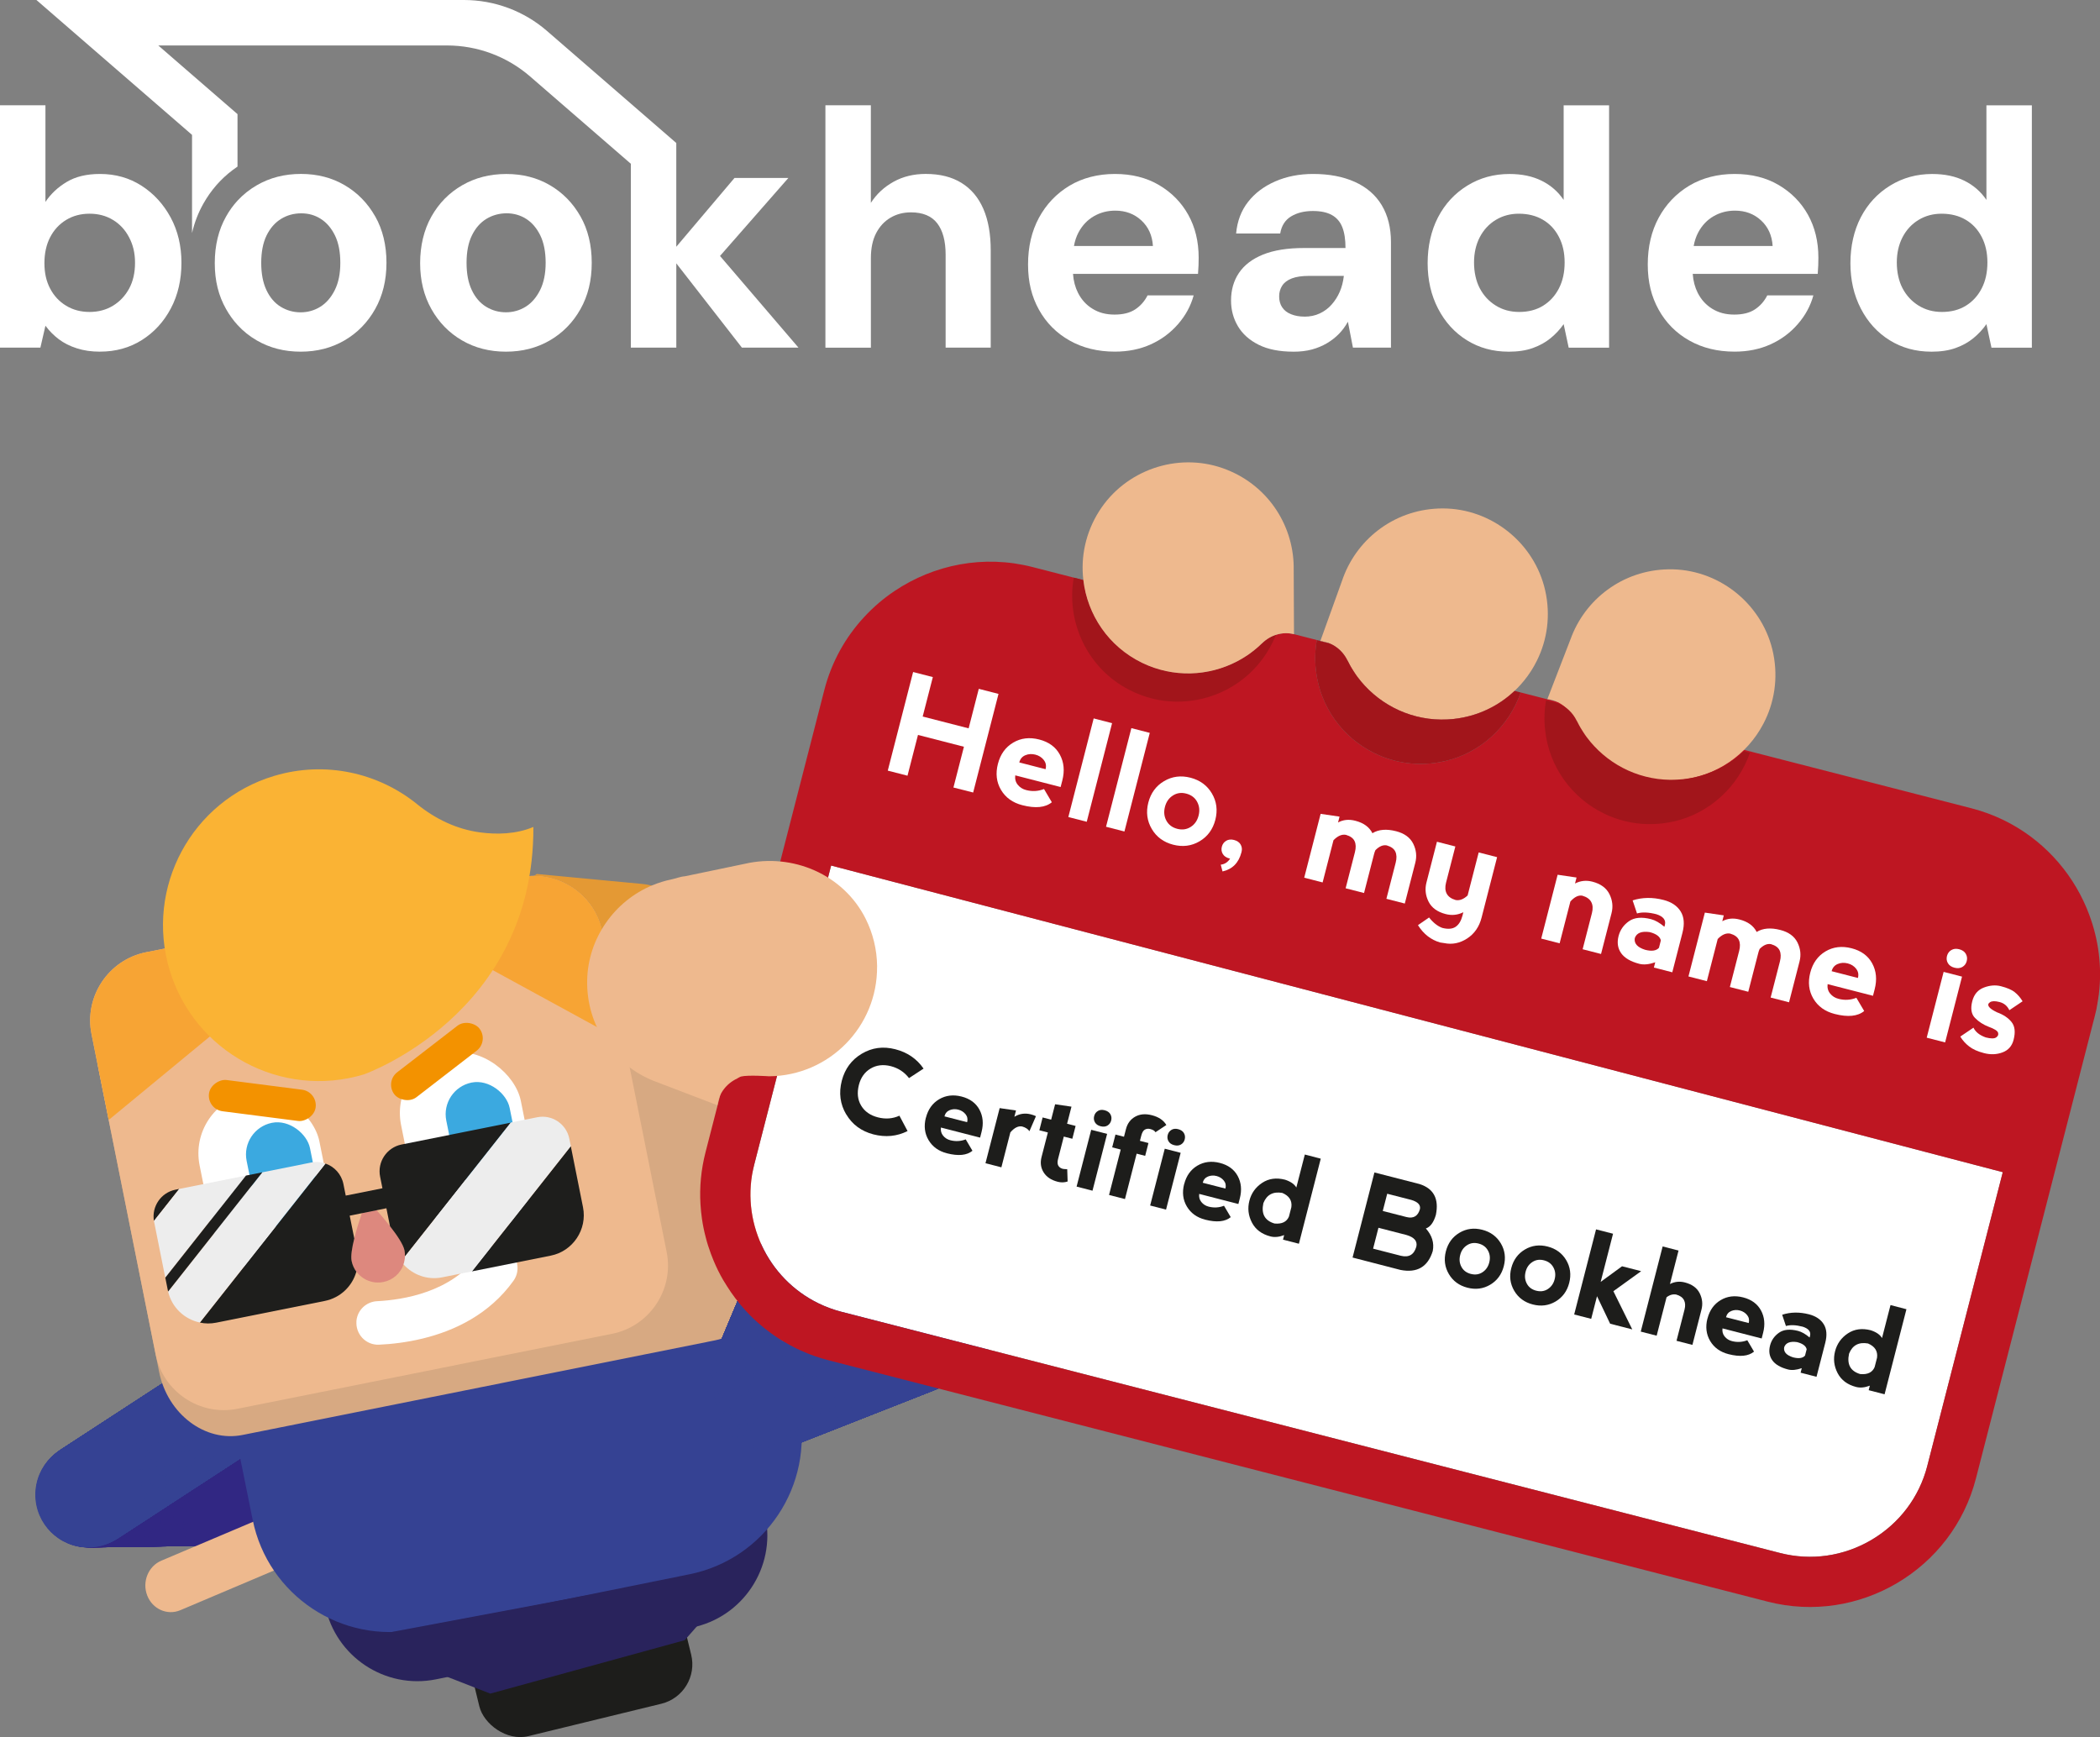 <?xml version="1.0" encoding="UTF-8"?>
<svg id="Camada_1" data-name="Camada 1" xmlns="http://www.w3.org/2000/svg" viewBox="0 0 620.7 513.51">
  <rect x="0" y="0" width="620.7" height="513.51" fill="#808080" stroke="none"/>
  <defs>
    <style>
      .cls-1 {
        fill: #312783;
      }

      .cls-2 {
        fill: #fff;
      }

      .cls-3 {
        fill: #d7a982;
      }

      .cls-4 {
        fill: #f39200;
      }

      .cls-5 {
        fill: #be1622;
      }

      .cls-6 {
        fill: #dd887e;
      }

      .cls-7 {
        fill: #1e1e1c;
      }

      .cls-8 {
        fill: #29235c;
      }

      .cls-9 {
        fill: #f7a434;
      }

      .cls-10 {
        fill: #fab334;
      }

      .cls-11 {
        fill: #eeb98e;
      }

      .cls-12 {
        fill: #e49934;
      }

      .cls-13 {
        fill: #3ba9e0;
      }

      .cls-14 {
        fill: #354293;
      }

      .cls-15 {
        fill: #a2151b;
      }

      .cls-16 {
        fill: #1d1d1b;
      }

      .cls-17 {
        fill: #ededed;
      }
    </style>
  </defs>
  <g>
    <circle class="cls-1" cx="26.18" cy="441.83" r="15.59"/>
    <circle class="cls-1" cx="26.34" cy="441.83" r="15.59"/>
    <circle class="cls-1" cx="26.49" cy="441.83" r="15.59"/>
    <circle class="cls-1" cx="26.64" cy="441.82" r="15.59"/>
    <circle class="cls-1" cx="26.79" cy="441.82" r="15.59"/>
    <circle class="cls-1" cx="26.94" cy="441.82" r="15.59"/>
    <circle class="cls-1" cx="27.09" cy="441.82" r="15.59"/>
    <circle class="cls-1" cx="27.24" cy="441.82" r="15.59"/>
    <circle class="cls-1" cx="27.39" cy="441.81" r="15.59"/>
    <circle class="cls-1" cx="27.54" cy="441.81" r="15.59"/>
    <circle class="cls-1" cx="27.7" cy="441.81" r="15.59"/>
    <circle class="cls-1" cx="27.85" cy="441.81" r="15.59"/>
    <circle class="cls-1" cx="28" cy="441.81" r="15.59"/>
    <circle class="cls-1" cx="28.15" cy="441.8" r="15.59"/>
    <circle class="cls-1" cx="28.3" cy="441.8" r="15.59"/>
    <circle class="cls-1" cx="28.45" cy="441.8" r="15.59"/>
    <circle class="cls-1" cx="28.6" cy="441.8" r="15.59"/>
    <circle class="cls-1" cx="28.75" cy="441.79" r="15.59"/>
    <circle class="cls-1" cx="28.9" cy="441.79" r="15.59"/>
    <circle class="cls-1" cx="29.06" cy="441.79" r="15.59"/>
    <circle class="cls-1" cx="29.21" cy="441.79" r="15.59"/>
    <circle class="cls-1" cx="29.36" cy="441.79" r="15.59"/>
    <circle class="cls-1" cx="29.51" cy="441.78" r="15.59"/>
    <circle class="cls-1" cx="29.66" cy="441.78" r="15.59"/>
    <circle class="cls-1" cx="29.81" cy="441.78" r="15.59"/>
    <circle class="cls-1" cx="29.96" cy="441.78" r="15.59"/>
    <circle class="cls-1" cx="30.11" cy="441.78" r="15.59"/>
    <circle class="cls-1" cx="30.26" cy="441.77" r="15.59"/>
    <circle class="cls-1" cx="30.42" cy="441.77" r="15.59"/>
    <circle class="cls-1" cx="30.57" cy="441.77" r="15.59"/>
    <circle class="cls-1" cx="30.72" cy="441.77" r="15.59"/>
    <circle class="cls-1" cx="30.87" cy="441.76" r="15.59"/>
    <circle class="cls-1" cx="31.02" cy="441.76" r="15.59"/>
    <circle class="cls-1" cx="31.17" cy="441.76" r="15.59"/>
    <circle class="cls-1" cx="31.32" cy="441.76" r="15.59"/>
    <circle class="cls-1" cx="31.47" cy="441.76" r="15.59"/>
    <circle class="cls-1" cx="31.62" cy="441.75" r="15.59"/>
    <circle class="cls-1" cx="31.78" cy="441.75" r="15.59"/>
    <circle class="cls-1" cx="31.93" cy="441.75" r="15.59"/>
    <circle class="cls-1" cx="32.08" cy="441.75" r="15.59"/>
    <circle class="cls-1" cx="32.23" cy="441.75" r="15.59"/>
    <circle class="cls-1" cx="32.38" cy="441.74" r="15.59"/>
    <circle class="cls-1" cx="32.53" cy="441.74" r="15.59"/>
    <circle class="cls-1" cx="32.68" cy="441.74" r="15.59"/>
    <circle class="cls-1" cx="32.83" cy="441.74" r="15.59"/>
    <circle class="cls-1" cx="32.98" cy="441.73" r="15.59"/>
    <circle class="cls-1" cx="33.14" cy="441.73" r="15.59"/>
    <circle class="cls-1" cx="33.29" cy="441.73" r="15.59"/>
    <circle class="cls-1" cx="33.44" cy="441.73" r="15.59"/>
    <circle class="cls-1" cx="33.59" cy="441.73" r="15.59"/>
    <circle class="cls-1" cx="33.74" cy="441.72" r="15.59"/>
    <circle class="cls-1" cx="33.89" cy="441.72" r="15.59"/>
    <circle class="cls-1" cx="34.04" cy="441.72" r="15.59"/>
    <circle class="cls-1" cx="34.19" cy="441.72" r="15.59"/>
    <circle class="cls-1" cx="34.34" cy="441.72" r="15.59"/>
    <circle class="cls-1" cx="34.5" cy="441.71" r="15.59"/>
    <circle class="cls-1" cx="34.65" cy="441.71" r="15.59"/>
    <circle class="cls-1" cx="34.8" cy="441.71" r="15.59"/>
    <circle class="cls-1" cx="34.95" cy="441.71" r="15.59"/>
    <circle class="cls-1" cx="35.1" cy="441.7" r="15.59"/>
    <circle class="cls-1" cx="35.25" cy="441.7" r="15.59"/>
    <circle class="cls-1" cx="35.4" cy="441.7" r="15.59"/>
    <circle class="cls-1" cx="35.55" cy="441.7" r="15.59"/>
    <circle class="cls-1" cx="35.7" cy="441.7" r="15.59"/>
    <circle class="cls-1" cx="35.86" cy="441.69" r="15.59"/>
    <circle class="cls-1" cx="36.01" cy="441.69" r="15.59"/>
    <circle class="cls-1" cx="36.16" cy="441.69" r="15.59"/>
    <circle class="cls-1" cx="36.31" cy="441.69" r="15.59"/>
    <circle class="cls-1" cx="36.46" cy="441.69" r="15.59"/>
    <circle class="cls-1" cx="36.61" cy="441.68" r="15.59"/>
    <circle class="cls-1" cx="36.76" cy="441.68" r="15.59"/>
    <circle class="cls-1" cx="36.91" cy="441.68" r="15.59"/>
    <circle class="cls-1" cx="37.06" cy="441.68" r="15.59"/>
    <circle class="cls-1" cx="37.22" cy="441.67" r="15.59"/>
    <circle class="cls-1" cx="37.37" cy="441.67" r="15.59"/>
    <circle class="cls-1" cx="37.52" cy="441.67" r="15.59"/>
    <circle class="cls-1" cx="37.67" cy="441.67" r="15.59"/>
    <circle class="cls-1" cx="37.82" cy="441.67" r="15.59"/>
    <circle class="cls-1" cx="37.97" cy="441.66" r="15.59"/>
    <circle class="cls-1" cx="38.12" cy="441.66" r="15.59"/>
    <circle class="cls-1" cx="38.27" cy="441.66" r="15.59"/>
    <circle class="cls-1" cx="38.42" cy="441.66" r="15.59"/>
    <circle class="cls-1" cx="38.58" cy="441.66" r="15.59"/>
    <circle class="cls-1" cx="38.73" cy="441.65" r="15.59"/>
    <circle class="cls-1" cx="38.88" cy="441.65" r="15.59"/>
    <circle class="cls-1" cx="39.03" cy="441.65" r="15.59"/>
    <circle class="cls-1" cx="39.18" cy="441.65" r="15.59"/>
    <circle class="cls-1" cx="39.33" cy="441.64" r="15.59"/>
    <circle class="cls-1" cx="39.48" cy="441.64" r="15.59"/>
    <circle class="cls-1" cx="39.63" cy="441.64" r="15.59"/>
    <circle class="cls-1" cx="39.78" cy="441.64" r="15.59"/>
    <circle class="cls-1" cx="39.94" cy="441.64" r="15.59"/>
    <circle class="cls-1" cx="40.09" cy="441.63" r="15.59"/>
    <circle class="cls-1" cx="40.24" cy="441.63" r="15.59"/>
    <circle class="cls-1" cx="40.39" cy="441.63" r="15.59"/>
    <circle class="cls-1" cx="40.54" cy="441.63" r="15.59"/>
    <circle class="cls-1" cx="40.69" cy="441.63" r="15.59"/>
    <circle class="cls-1" cx="40.84" cy="441.62" r="15.59"/>
    <circle class="cls-1" cx="40.99" cy="441.62" r="15.59"/>
    <circle class="cls-1" cx="41.14" cy="441.62" r="15.59"/>
    <circle class="cls-1" cx="41.3" cy="441.62" r="15.59"/>
    <circle class="cls-1" cx="41.45" cy="441.61" r="15.59"/>
    <circle class="cls-1" cx="41.6" cy="441.61" r="15.59"/>
    <circle class="cls-1" cx="41.75" cy="441.61" r="15.59"/>
    <circle class="cls-1" cx="41.9" cy="441.61" r="15.59"/>
    <circle class="cls-1" cx="42.05" cy="441.61" r="15.59"/>
    <circle class="cls-1" cx="42.2" cy="441.6" r="15.59"/>
    <circle class="cls-1" cx="42.35" cy="441.6" r="15.59"/>
    <circle class="cls-1" cx="42.5" cy="441.6" r="15.59"/>
    <circle class="cls-1" cx="42.66" cy="441.6" r="15.59"/>
    <circle class="cls-1" cx="42.81" cy="441.6" r="15.59"/>
    <circle class="cls-1" cx="42.96" cy="441.59" r="15.59"/>
    <circle class="cls-1" cx="43.11" cy="441.59" r="15.59"/>
    <circle class="cls-1" cx="43.26" cy="441.59" r="15.59"/>
    <circle class="cls-1" cx="43.41" cy="441.59" r="15.59"/>
    <circle class="cls-1" cx="43.56" cy="441.58" r="15.59"/>
    <circle class="cls-1" cx="43.71" cy="441.58" r="15.59"/>
    <circle class="cls-1" cx="43.86" cy="441.58" r="15.59"/>
    <circle class="cls-1" cx="44.02" cy="441.58" r="15.59"/>
    <circle class="cls-1" cx="44.17" cy="441.58" r="15.59"/>
    <circle class="cls-1" cx="44.32" cy="441.57" r="15.59"/>
    <circle class="cls-1" cx="44.47" cy="441.57" r="15.59"/>
    <circle class="cls-1" cx="44.62" cy="441.57" r="15.59"/>
    <circle class="cls-1" cx="44.77" cy="441.57" r="15.59"/>
    <circle class="cls-1" cx="44.92" cy="441.57" r="15.59"/>
    <circle class="cls-1" cx="45.07" cy="441.56" r="15.59"/>
    <circle class="cls-1" cx="45.22" cy="441.56" r="15.59"/>
    <circle class="cls-1" cx="45.38" cy="441.56" r="15.59"/>
    <circle class="cls-1" cx="45.53" cy="441.56" r="15.59"/>
    <circle class="cls-1" cx="45.68" cy="441.55" r="15.59"/>
    <circle class="cls-1" cx="45.83" cy="441.55" r="15.59"/>
    <circle class="cls-1" cx="45.98" cy="441.55" r="15.59"/>
    <circle class="cls-1" cx="46.13" cy="441.55" r="15.59"/>
    <circle class="cls-1" cx="46.28" cy="441.55" r="15.59"/>
    <circle class="cls-1" cx="46.43" cy="441.54" r="15.59"/>
    <circle class="cls-1" cx="46.58" cy="441.54" r="15.59"/>
    <circle class="cls-1" cx="46.74" cy="441.54" r="15.59"/>
    <circle class="cls-1" cx="46.89" cy="441.54" r="15.59"/>
    <circle class="cls-1" cx="47.04" cy="441.54" r="15.59"/>
    <circle class="cls-1" cx="47.19" cy="441.53" r="15.59"/>
    <circle class="cls-1" cx="47.34" cy="441.53" r="15.59"/>
    <circle class="cls-1" cx="47.49" cy="441.53" r="15.59"/>
    <circle class="cls-1" cx="47.64" cy="441.53" r="15.59"/>
    <circle class="cls-1" cx="47.79" cy="441.52" r="15.59"/>
    <circle class="cls-1" cx="47.94" cy="441.52" r="15.59"/>
    <circle class="cls-1" cx="48.1" cy="441.52" r="15.59"/>
    <circle class="cls-1" cx="48.25" cy="441.52" r="15.59"/>
    <circle class="cls-1" cx="48.4" cy="441.52" r="15.59"/>
    <circle class="cls-1" cx="48.55" cy="441.51" r="15.59"/>
    <circle class="cls-1" cx="48.7" cy="441.51" r="15.59"/>
    <circle class="cls-1" cx="48.85" cy="441.51" r="15.59"/>
    <circle class="cls-1" cx="49" cy="441.51" r="15.59"/>
    <circle class="cls-1" cx="49.15" cy="441.51" r="15.59"/>
    <circle class="cls-1" cx="49.3" cy="441.5" r="15.59"/>
    <circle class="cls-1" cx="49.46" cy="441.5" r="15.59"/>
    <circle class="cls-1" cx="49.61" cy="441.5" r="15.59"/>
    <circle class="cls-1" cx="49.76" cy="441.5" r="15.59"/>
    <circle class="cls-1" cx="49.91" cy="441.49" r="15.59"/>
    <circle class="cls-1" cx="50.06" cy="441.49" r="15.59"/>
    <circle class="cls-1" cx="50.21" cy="441.49" r="15.59"/>
    <circle class="cls-1" cx="50.36" cy="441.49" r="15.59"/>
    <circle class="cls-1" cx="50.51" cy="441.49" r="15.59"/>
    <circle class="cls-1" cx="50.66" cy="441.48" r="15.59"/>
    <circle class="cls-1" cx="50.82" cy="441.48" r="15.59"/>
    <circle class="cls-1" cx="50.97" cy="441.48" r="15.59"/>
    <circle class="cls-1" cx="51.12" cy="441.48" r="15.59"/>
    <circle class="cls-1" cx="51.27" cy="441.48" r="15.59"/>
    <circle class="cls-1" cx="51.42" cy="441.47" r="15.59"/>
    <circle class="cls-1" cx="51.57" cy="441.47" r="15.59"/>
    <circle class="cls-1" cx="51.72" cy="441.47" r="15.59"/>
    <circle class="cls-1" cx="51.87" cy="441.47" r="15.59"/>
    <circle class="cls-1" cx="52.02" cy="441.46" r="15.59"/>
    <circle class="cls-1" cx="52.18" cy="441.46" r="15.59"/>
    <circle class="cls-1" cx="52.33" cy="441.46" r="15.59"/>
    <circle class="cls-1" cx="52.48" cy="441.46" r="15.59"/>
    <circle class="cls-1" cx="52.63" cy="441.46" r="15.59"/>
    <circle class="cls-1" cx="52.78" cy="441.45" r="15.59"/>
    <circle class="cls-1" cx="52.93" cy="441.45" r="15.59"/>
    <circle class="cls-1" cx="53.08" cy="441.45" r="15.59"/>
    <circle class="cls-1" cx="53.23" cy="441.45" r="15.59"/>
    <circle class="cls-1" cx="53.38" cy="441.45" r="15.59"/>
    <circle class="cls-1" cx="53.54" cy="441.44" r="15.59"/>
    <circle class="cls-1" cx="53.69" cy="441.44" r="15.59"/>
    <circle class="cls-1" cx="53.84" cy="441.44" r="15.59"/>
    <circle class="cls-1" cx="53.99" cy="441.44" r="15.59"/>
    <circle class="cls-1" cx="54.14" cy="441.43" r="15.59"/>
    <circle class="cls-1" cx="54.29" cy="441.43" r="15.59"/>
    <circle class="cls-1" cx="54.44" cy="441.43" r="15.59"/>
    <circle class="cls-1" cx="54.59" cy="441.43" r="15.59"/>
    <circle class="cls-1" cx="54.74" cy="441.43" r="15.59"/>
    <circle class="cls-1" cx="54.9" cy="441.42" r="15.59"/>
    <circle class="cls-1" cx="55.05" cy="441.42" r="15.59"/>
    <circle class="cls-1" cx="55.2" cy="441.42" r="15.59"/>
    <circle class="cls-1" cx="55.35" cy="441.42" r="15.59"/>
    <circle class="cls-1" cx="55.5" cy="441.42" r="15.59"/>
    <circle class="cls-1" cx="55.65" cy="441.41" r="15.59"/>
    <circle class="cls-1" cx="55.8" cy="441.41" r="15.59"/>
    <circle class="cls-1" cx="55.95" cy="441.41" r="15.59"/>
    <circle class="cls-1" cx="56.1" cy="441.41" r="15.59"/>
    <circle class="cls-1" cx="56.26" cy="441.4" r="15.59"/>
    <circle class="cls-1" cx="56.41" cy="441.4" r="15.59"/>
    <circle class="cls-1" cx="56.56" cy="441.4" r="15.59"/>
    <circle class="cls-1" cx="56.71" cy="441.4" r="15.59"/>
    <circle class="cls-1" cx="56.86" cy="441.4" r="15.59"/>
    <circle class="cls-1" cx="57.01" cy="441.39" r="15.59"/>
    <circle class="cls-1" cx="57.16" cy="441.39" r="15.59"/>
    <circle class="cls-1" cx="57.31" cy="441.39" r="15.59"/>
    <circle class="cls-1" cx="57.46" cy="441.39" r="15.59"/>
    <circle class="cls-1" cx="57.62" cy="441.39" r="15.59"/>
    <circle class="cls-1" cx="57.77" cy="441.38" r="15.59"/>
    <circle class="cls-1" cx="57.92" cy="441.38" r="15.59"/>
    <circle class="cls-1" cx="58.07" cy="441.38" r="15.59"/>
    <circle class="cls-1" cx="58.22" cy="441.38" r="15.59"/>
    <circle class="cls-1" cx="58.37" cy="441.37" r="15.59"/>
    <circle class="cls-1" cx="58.52" cy="441.37" r="15.59"/>
    <circle class="cls-1" cx="58.67" cy="441.37" r="15.59"/>
    <circle class="cls-1" cx="58.82" cy="441.37" r="15.59"/>
    <circle class="cls-1" cx="58.98" cy="441.37" r="15.59"/>
    <circle class="cls-1" cx="59.13" cy="441.36" r="15.59"/>
    <circle class="cls-1" cx="59.28" cy="441.36" r="15.59"/>
    <circle class="cls-1" cx="59.43" cy="441.36" r="15.59"/>
    <circle class="cls-1" cx="59.58" cy="441.36" r="15.59"/>
    <circle class="cls-1" cx="59.73" cy="441.36" r="15.59"/>
    <circle class="cls-1" cx="59.88" cy="441.35" r="15.59"/>
    <circle class="cls-1" cx="60.03" cy="441.35" r="15.59"/>
    <circle class="cls-1" cx="60.18" cy="441.35" r="15.59"/>
    <circle class="cls-1" cx="60.34" cy="441.35" r="15.59"/>
    <circle class="cls-1" cx="60.49" cy="441.34" r="15.59"/>
    <circle class="cls-1" cx="60.64" cy="441.34" r="15.59"/>
    <circle class="cls-1" cx="60.79" cy="441.34" r="15.59"/>
    <circle class="cls-1" cx="60.94" cy="441.34" r="15.59"/>
    <circle class="cls-1" cx="61.09" cy="441.34" r="15.59"/>
    <circle class="cls-1" cx="61.24" cy="441.33" r="15.59"/>
    <circle class="cls-1" cx="61.39" cy="441.33" r="15.59"/>
    <circle class="cls-1" cx="61.54" cy="441.33" r="15.59"/>
    <circle class="cls-1" cx="61.7" cy="441.33" r="15.59"/>
    <circle class="cls-1" cx="61.85" cy="441.33" r="15.59"/>
    <circle class="cls-1" cx="62" cy="441.32" r="15.59"/>
    <circle class="cls-1" cx="62.15" cy="441.32" r="15.59"/>
    <circle class="cls-1" cx="62.3" cy="441.32" r="15.59"/>
    <circle class="cls-1" cx="62.45" cy="441.32" r="15.59"/>
    <circle class="cls-1" cx="62.6" cy="441.31" r="15.59"/>
    <circle class="cls-1" cx="62.75" cy="441.31" r="15.59"/>
    <circle class="cls-1" cx="62.9" cy="441.31" r="15.59"/>
    <circle class="cls-1" cx="63.06" cy="441.31" r="15.59"/>
    <circle class="cls-1" cx="63.21" cy="441.31" r="15.59"/>
    <circle class="cls-1" cx="63.36" cy="441.3" r="15.59"/>
    <circle class="cls-1" cx="63.51" cy="441.3" r="15.59"/>
    <circle class="cls-1" cx="63.66" cy="441.3" r="15.59"/>
    <circle class="cls-1" cx="63.81" cy="441.3" r="15.59"/>
    <circle class="cls-1" cx="63.96" cy="441.3" r="15.59"/>
    <circle class="cls-1" cx="64.11" cy="441.29" r="15.59"/>
    <circle class="cls-1" cx="64.26" cy="441.29" r="15.59"/>
    <circle class="cls-1" cx="64.42" cy="441.29" r="15.59"/>
    <circle class="cls-1" cx="64.57" cy="441.29" r="15.59"/>
    <circle class="cls-1" cx="64.72" cy="441.28" r="15.59"/>
    <circle class="cls-1" cx="64.87" cy="441.28" r="15.59"/>
    <circle class="cls-1" cx="65.02" cy="441.28" r="15.59"/>
    <circle class="cls-1" cx="65.17" cy="441.28" r="15.59"/>
    <circle class="cls-1" cx="65.32" cy="441.28" r="15.59"/>
    <circle class="cls-1" cx="65.47" cy="441.27" r="15.59"/>
    <circle class="cls-1" cx="65.62" cy="441.27" r="15.59"/>
    <circle class="cls-1" cx="65.78" cy="441.27" r="15.59"/>
    <circle class="cls-1" cx="65.93" cy="441.27" r="15.59"/>
    <circle class="cls-1" cx="66.08" cy="441.27" r="15.59"/>
    <circle class="cls-1" cx="66.23" cy="441.26" r="15.59"/>
    <circle class="cls-1" cx="66.38" cy="441.26" r="15.59"/>
    <circle class="cls-1" cx="66.53" cy="441.26" r="15.59"/>
    <circle class="cls-1" cx="66.68" cy="441.26" r="15.59"/>
    <circle class="cls-1" cx="66.83" cy="441.25" r="15.59"/>
    <circle class="cls-1" cx="66.98" cy="441.25" r="15.59"/>
    <circle class="cls-1" cx="67.14" cy="441.25" r="15.59"/>
    <circle class="cls-1" cx="67.29" cy="441.25" r="15.59"/>
    <circle class="cls-1" cx="67.44" cy="441.25" r="15.59"/>
    <circle class="cls-1" cx="67.59" cy="441.24" r="15.59"/>
    <circle class="cls-1" cx="67.74" cy="441.24" r="15.59"/>
    <circle class="cls-1" cx="67.89" cy="441.24" r="15.59"/>
    <circle class="cls-1" cx="68.04" cy="441.24" r="15.59"/>
    <circle class="cls-1" cx="68.19" cy="441.24" r="15.59"/>
    <circle class="cls-1" cx="68.34" cy="441.23" r="15.59"/>
    <circle class="cls-1" cx="68.5" cy="441.23" r="15.59"/>
    <circle class="cls-1" cx="68.65" cy="441.23" r="15.59"/>
    <circle class="cls-1" cx="68.8" cy="441.23" r="15.59"/>
    <circle class="cls-1" cx="68.95" cy="441.22" r="15.59"/>
    <circle class="cls-1" cx="69.1" cy="441.22" r="15.59"/>
    <circle class="cls-1" cx="69.25" cy="441.22" r="15.59"/>
    <circle class="cls-1" cx="69.4" cy="441.22" r="15.59"/>
    <circle class="cls-1" cx="69.55" cy="441.22" r="15.59"/>
    <circle class="cls-1" cx="69.7" cy="441.21" r="15.59"/>
    <circle class="cls-1" cx="69.86" cy="441.21" r="15.59"/>
    <circle class="cls-1" cx="70.01" cy="441.21" r="15.59"/>
    <circle class="cls-1" cx="70.16" cy="441.21" r="15.59"/>
    <circle class="cls-1" cx="70.31" cy="441.21" r="15.59"/>
    <circle class="cls-1" cx="70.46" cy="441.2" r="15.59"/>
    <circle class="cls-1" cx="70.61" cy="441.2" r="15.59"/>
    <circle class="cls-1" cx="70.76" cy="441.2" r="15.59"/>
    <circle class="cls-1" cx="70.91" cy="441.2" r="15.59"/>
    <circle class="cls-1" cx="71.06" cy="441.19" r="15.59"/>
    <circle class="cls-1" cx="71.22" cy="441.19" r="15.59"/>
    <circle class="cls-1" cx="71.37" cy="441.19" r="15.59"/>
    <circle class="cls-1" cx="71.52" cy="441.19" r="15.59"/>
    <circle class="cls-1" cx="71.67" cy="441.19" r="15.59"/>
  </g>
  <g>
    <circle class="cls-14" cx="64.14" cy="417" r="15.59"/>
    <circle class="cls-14" cx="64.01" cy="417.08" r="15.59"/>
    <circle class="cls-14" cx="63.89" cy="417.16" r="15.59"/>
    <circle class="cls-14" cx="63.76" cy="417.25" r="15.59"/>
    <circle class="cls-14" cx="63.63" cy="417.33" r="15.59"/>
    <circle class="cls-14" cx="63.51" cy="417.41" r="15.59"/>
    <circle class="cls-14" cx="63.38" cy="417.49" r="15.59"/>
    <circle class="cls-14" cx="63.25" cy="417.58" r="15.59"/>
    <circle class="cls-14" cx="63.13" cy="417.66" r="15.59"/>
    <circle class="cls-14" cx="63" cy="417.74" r="15.59"/>
    <circle class="cls-14" cx="62.87" cy="417.82" r="15.59"/>
    <circle class="cls-14" cx="62.75" cy="417.91" r="15.59"/>
    <circle class="cls-14" cx="62.62" cy="417.99" r="15.59"/>
    <circle class="cls-14" cx="62.49" cy="418.07" r="15.59"/>
    <circle class="cls-14" cx="62.37" cy="418.15" r="15.59"/>
    <circle class="cls-14" cx="62.24" cy="418.24" r="15.59"/>
    <circle class="cls-14" cx="62.12" cy="418.32" r="15.59"/>
    <circle class="cls-14" cx="61.99" cy="418.4" r="15.59"/>
    <circle class="cls-14" cx="61.86" cy="418.48" r="15.59"/>
    <circle class="cls-14" cx="61.74" cy="418.57" r="15.59"/>
    <circle class="cls-14" cx="61.61" cy="418.65" r="15.59"/>
    <circle class="cls-14" cx="61.48" cy="418.73" r="15.59"/>
    <circle class="cls-14" cx="61.36" cy="418.81" r="15.59"/>
    <circle class="cls-14" cx="61.23" cy="418.9" r="15.59"/>
    <circle class="cls-14" cx="61.1" cy="418.98" r="15.59"/>
    <circle class="cls-14" cx="60.98" cy="419.06" r="15.59"/>
    <circle class="cls-14" cx="60.85" cy="419.14" r="15.59"/>
    <circle class="cls-14" cx="60.72" cy="419.23" r="15.59"/>
    <circle class="cls-14" cx="60.6" cy="419.31" r="15.59"/>
    <circle class="cls-14" cx="60.47" cy="419.39" r="15.59"/>
    <circle class="cls-14" cx="60.34" cy="419.47" r="15.59"/>
    <circle class="cls-14" cx="60.22" cy="419.56" r="15.59"/>
    <circle class="cls-14" cx="60.09" cy="419.64" r="15.59"/>
    <circle class="cls-14" cx="59.96" cy="419.72" r="15.59"/>
    <circle class="cls-14" cx="59.84" cy="419.8" r="15.59"/>
    <circle class="cls-14" cx="59.71" cy="419.89" r="15.59"/>
    <circle class="cls-14" cx="59.58" cy="419.97" r="15.59"/>
    <circle class="cls-14" cx="59.46" cy="420.05" r="15.59"/>
    <circle class="cls-14" cx="59.33" cy="420.13" r="15.59"/>
    <circle class="cls-14" cx="59.2" cy="420.22" r="15.59"/>
    <circle class="cls-14" cx="59.08" cy="420.3" r="15.59"/>
    <circle class="cls-14" cx="58.95" cy="420.38" r="15.59"/>
    <circle class="cls-14" cx="58.82" cy="420.46" r="15.59"/>
    <circle class="cls-14" cx="58.7" cy="420.55" r="15.59"/>
    <circle class="cls-14" cx="58.57" cy="420.63" r="15.59"/>
    <circle class="cls-14" cx="58.44" cy="420.71" r="15.59"/>
    <circle class="cls-14" cx="58.32" cy="420.79" r="15.59"/>
    <circle class="cls-14" cx="58.19" cy="420.88" r="15.59"/>
    <circle class="cls-14" cx="58.06" cy="420.96" r="15.59"/>
    <circle class="cls-14" cx="57.94" cy="421.04" r="15.59"/>
    <circle class="cls-14" cx="57.81" cy="421.12" r="15.59"/>
    <circle class="cls-14" cx="57.68" cy="421.21" r="15.59"/>
    <circle class="cls-14" cx="57.56" cy="421.29" r="15.59"/>
    <circle class="cls-14" cx="57.43" cy="421.37" r="15.59"/>
    <circle class="cls-14" cx="57.3" cy="421.45" r="15.59"/>
    <circle class="cls-14" cx="57.18" cy="421.54" r="15.59"/>
    <circle class="cls-14" cx="57.05" cy="421.62" r="15.59"/>
    <circle class="cls-14" cx="56.92" cy="421.7" r="15.59"/>
    <circle class="cls-14" cx="56.8" cy="421.78" r="15.59"/>
    <circle class="cls-14" cx="56.67" cy="421.87" r="15.59"/>
    <circle class="cls-14" cx="56.54" cy="421.95" r="15.59"/>
    <circle class="cls-14" cx="56.42" cy="422.03" r="15.59"/>
    <circle class="cls-14" cx="56.29" cy="422.11" r="15.59"/>
    <circle class="cls-14" cx="56.16" cy="422.2" r="15.59"/>
    <circle class="cls-14" cx="56.04" cy="422.28" r="15.59"/>
    <circle class="cls-14" cx="55.91" cy="422.36" r="15.59"/>
    <circle class="cls-14" cx="55.78" cy="422.44" r="15.59"/>
    <circle class="cls-14" cx="55.66" cy="422.53" r="15.59"/>
    <circle class="cls-14" cx="55.53" cy="422.61" r="15.59"/>
    <circle class="cls-14" cx="55.4" cy="422.69" r="15.59"/>
    <circle class="cls-14" cx="55.28" cy="422.77" r="15.59"/>
    <circle class="cls-14" cx="55.15" cy="422.86" r="15.59"/>
    <circle class="cls-14" cx="55.02" cy="422.94" r="15.59"/>
    <circle class="cls-14" cx="54.9" cy="423.02" r="15.59"/>
    <circle class="cls-14" cx="54.77" cy="423.1" r="15.59"/>
    <circle class="cls-14" cx="54.64" cy="423.19" r="15.59"/>
    <circle class="cls-14" cx="54.52" cy="423.27" r="15.59"/>
    <circle class="cls-14" cx="54.39" cy="423.35" r="15.59"/>
    <circle class="cls-14" cx="54.26" cy="423.43" r="15.59"/>
    <circle class="cls-14" cx="54.14" cy="423.52" r="15.59"/>
    <circle class="cls-14" cx="54.01" cy="423.6" r="15.59"/>
    <circle class="cls-14" cx="53.88" cy="423.68" r="15.59"/>
    <circle class="cls-14" cx="53.76" cy="423.76" r="15.59"/>
    <circle class="cls-14" cx="53.63" cy="423.85" r="15.59"/>
    <circle class="cls-14" cx="53.5" cy="423.93" r="15.59"/>
    <circle class="cls-14" cx="53.38" cy="424.01" r="15.59"/>
    <circle class="cls-14" cx="53.25" cy="424.09" r="15.59"/>
    <circle class="cls-14" cx="53.13" cy="424.18" r="15.59"/>
    <circle class="cls-14" cx="53" cy="424.26" r="15.59"/>
    <circle class="cls-14" cx="52.87" cy="424.34" r="15.59"/>
    <circle class="cls-14" cx="52.75" cy="424.42" r="15.59"/>
    <circle class="cls-14" cx="52.62" cy="424.51" r="15.59"/>
    <circle class="cls-14" cx="52.49" cy="424.59" r="15.59"/>
    <circle class="cls-14" cx="52.37" cy="424.67" r="15.59"/>
    <circle class="cls-14" cx="52.24" cy="424.75" r="15.59"/>
    <circle class="cls-14" cx="52.11" cy="424.84" r="15.59"/>
    <circle class="cls-14" cx="51.99" cy="424.92" r="15.59"/>
    <circle class="cls-14" cx="51.86" cy="425" r="15.59"/>
    <circle class="cls-14" cx="51.73" cy="425.08" r="15.59"/>
    <circle class="cls-14" cx="51.61" cy="425.17" r="15.59"/>
    <circle class="cls-14" cx="51.48" cy="425.25" r="15.59"/>
    <circle class="cls-14" cx="51.35" cy="425.33" r="15.59"/>
    <circle class="cls-14" cx="51.23" cy="425.41" r="15.59"/>
    <circle class="cls-14" cx="51.1" cy="425.5" r="15.59"/>
    <circle class="cls-14" cx="50.97" cy="425.58" r="15.59"/>
    <circle class="cls-14" cx="50.85" cy="425.66" r="15.59"/>
    <circle class="cls-14" cx="50.72" cy="425.74" r="15.59"/>
    <circle class="cls-14" cx="50.59" cy="425.83" r="15.59"/>
    <circle class="cls-14" cx="50.47" cy="425.91" r="15.59"/>
    <circle class="cls-14" cx="50.34" cy="425.99" r="15.59"/>
    <circle class="cls-14" cx="50.21" cy="426.07" r="15.59"/>
    <circle class="cls-14" cx="50.09" cy="426.16" r="15.59"/>
    <circle class="cls-14" cx="49.96" cy="426.24" r="15.59"/>
    <circle class="cls-14" cx="49.83" cy="426.32" r="15.59"/>
    <circle class="cls-14" cx="49.71" cy="426.4" r="15.59"/>
    <circle class="cls-14" cx="49.58" cy="426.49" r="15.59"/>
    <circle class="cls-14" cx="49.45" cy="426.57" r="15.59"/>
    <circle class="cls-14" cx="49.33" cy="426.65" r="15.59"/>
    <circle class="cls-14" cx="49.2" cy="426.73" r="15.59"/>
    <circle class="cls-14" cx="49.07" cy="426.82" r="15.59"/>
    <circle class="cls-14" cx="48.95" cy="426.9" r="15.59"/>
    <circle class="cls-14" cx="48.82" cy="426.98" r="15.59"/>
    <circle class="cls-14" cx="48.69" cy="427.06" r="15.59"/>
    <circle class="cls-14" cx="48.57" cy="427.15" r="15.59"/>
    <circle class="cls-14" cx="48.44" cy="427.23" r="15.59"/>
    <circle class="cls-14" cx="48.31" cy="427.31" r="15.59"/>
    <circle class="cls-14" cx="48.19" cy="427.39" r="15.59"/>
    <circle class="cls-14" cx="48.06" cy="427.48" r="15.59"/>
    <circle class="cls-14" cx="47.93" cy="427.56" r="15.59"/>
    <circle class="cls-14" cx="47.81" cy="427.64" r="15.59"/>
    <circle class="cls-14" cx="47.68" cy="427.72" r="15.59"/>
    <circle class="cls-14" cx="47.55" cy="427.81" r="15.59"/>
    <circle class="cls-14" cx="47.43" cy="427.89" r="15.59"/>
    <circle class="cls-14" cx="47.3" cy="427.97" r="15.59"/>
    <circle class="cls-14" cx="47.17" cy="428.05" r="15.59"/>
    <circle class="cls-14" cx="47.05" cy="428.14" r="15.59"/>
    <circle class="cls-14" cx="46.92" cy="428.22" r="15.59"/>
    <circle class="cls-14" cx="46.79" cy="428.3" r="15.59"/>
    <circle class="cls-14" cx="46.67" cy="428.38" r="15.59"/>
    <circle class="cls-14" cx="46.54" cy="428.47" r="15.59"/>
    <circle class="cls-14" cx="46.41" cy="428.55" r="15.59"/>
    <circle class="cls-14" cx="46.29" cy="428.63" r="15.59"/>
    <circle class="cls-14" cx="46.16" cy="428.71" r="15.59"/>
    <circle class="cls-14" cx="46.03" cy="428.8" r="15.59"/>
    <circle class="cls-14" cx="45.91" cy="428.88" r="15.59"/>
    <circle class="cls-14" cx="45.78" cy="428.96" r="15.59"/>
    <circle class="cls-14" cx="45.65" cy="429.04" r="15.59"/>
    <circle class="cls-14" cx="45.53" cy="429.13" r="15.59"/>
    <circle class="cls-14" cx="45.4" cy="429.21" r="15.59"/>
    <circle class="cls-14" cx="45.27" cy="429.29" r="15.59"/>
    <circle class="cls-14" cx="45.15" cy="429.37" r="15.59"/>
    <circle class="cls-14" cx="45.02" cy="429.46" r="15.59"/>
    <circle class="cls-14" cx="44.89" cy="429.54" r="15.59"/>
    <circle class="cls-14" cx="44.77" cy="429.62" r="15.59"/>
    <circle class="cls-14" cx="44.64" cy="429.7" r="15.59"/>
    <circle class="cls-14" cx="44.51" cy="429.79" r="15.59"/>
    <circle class="cls-14" cx="44.39" cy="429.87" r="15.59"/>
    <circle class="cls-14" cx="44.26" cy="429.95" r="15.59"/>
    <circle class="cls-14" cx="44.14" cy="430.03" r="15.59"/>
    <circle class="cls-14" cx="44.01" cy="430.12" r="15.59"/>
    <circle class="cls-14" cx="43.88" cy="430.2" r="15.59"/>
    <circle class="cls-14" cx="43.76" cy="430.28" r="15.59"/>
    <circle class="cls-14" cx="43.63" cy="430.36" r="15.59"/>
    <circle class="cls-14" cx="43.5" cy="430.45" r="15.59"/>
    <circle class="cls-14" cx="43.38" cy="430.53" r="15.59"/>
    <circle class="cls-14" cx="43.25" cy="430.61" r="15.59"/>
    <circle class="cls-14" cx="43.12" cy="430.69" r="15.59"/>
    <circle class="cls-14" cx="43" cy="430.78" r="15.59"/>
    <circle class="cls-14" cx="42.87" cy="430.86" r="15.59"/>
    <circle class="cls-14" cx="42.74" cy="430.94" r="15.59"/>
    <circle class="cls-14" cx="42.62" cy="431.02" r="15.59"/>
    <circle class="cls-14" cx="42.49" cy="431.11" r="15.59"/>
    <circle class="cls-14" cx="42.36" cy="431.19" r="15.59"/>
    <circle class="cls-14" cx="42.24" cy="431.27" r="15.59"/>
    <circle class="cls-14" cx="42.11" cy="431.35" r="15.59"/>
    <circle class="cls-14" cx="41.98" cy="431.44" r="15.59"/>
    <circle class="cls-14" cx="41.86" cy="431.52" r="15.59"/>
    <circle class="cls-14" cx="41.73" cy="431.6" r="15.59"/>
    <circle class="cls-14" cx="41.6" cy="431.68" r="15.59"/>
    <circle class="cls-14" cx="41.48" cy="431.77" r="15.59"/>
    <circle class="cls-14" cx="41.35" cy="431.85" r="15.59"/>
    <circle class="cls-14" cx="41.22" cy="431.93" r="15.59"/>
    <circle class="cls-14" cx="41.1" cy="432.01" r="15.59"/>
    <circle class="cls-14" cx="40.97" cy="432.1" r="15.59"/>
    <circle class="cls-14" cx="40.84" cy="432.18" r="15.59"/>
    <circle class="cls-14" cx="40.72" cy="432.26" r="15.59"/>
    <circle class="cls-14" cx="40.59" cy="432.34" r="15.59"/>
    <circle class="cls-14" cx="40.46" cy="432.43" r="15.59"/>
    <circle class="cls-14" cx="40.34" cy="432.51" r="15.59"/>
    <circle class="cls-14" cx="40.21" cy="432.59" r="15.59"/>
    <circle class="cls-14" cx="40.08" cy="432.67" r="15.59"/>
    <circle class="cls-14" cx="39.96" cy="432.76" r="15.59"/>
    <circle class="cls-14" cx="39.83" cy="432.84" r="15.59"/>
    <circle class="cls-14" cx="39.7" cy="432.92" r="15.59"/>
    <circle class="cls-14" cx="39.58" cy="433" r="15.59"/>
    <circle class="cls-14" cx="39.45" cy="433.09" r="15.59"/>
    <circle class="cls-14" cx="39.32" cy="433.17" r="15.59"/>
    <circle class="cls-14" cx="39.2" cy="433.25" r="15.59"/>
    <circle class="cls-14" cx="39.07" cy="433.33" r="15.59"/>
    <circle class="cls-14" cx="38.94" cy="433.42" r="15.59"/>
    <circle class="cls-14" cx="38.82" cy="433.5" r="15.59"/>
    <circle class="cls-14" cx="38.69" cy="433.58" r="15.59"/>
    <circle class="cls-14" cx="38.56" cy="433.66" r="15.59"/>
    <circle class="cls-14" cx="38.44" cy="433.75" r="15.59"/>
    <circle class="cls-14" cx="38.31" cy="433.83" r="15.59"/>
    <circle class="cls-14" cx="38.18" cy="433.91" r="15.59"/>
    <circle class="cls-14" cx="38.06" cy="433.99" r="15.59"/>
    <circle class="cls-14" cx="37.93" cy="434.08" r="15.59"/>
    <circle class="cls-14" cx="37.8" cy="434.16" r="15.59"/>
    <circle class="cls-14" cx="37.68" cy="434.24" r="15.59"/>
    <circle class="cls-14" cx="37.55" cy="434.32" r="15.59"/>
    <circle class="cls-14" cx="37.42" cy="434.41" r="15.59"/>
    <circle class="cls-14" cx="37.3" cy="434.49" r="15.59"/>
    <circle class="cls-14" cx="37.17" cy="434.57" r="15.59"/>
    <circle class="cls-14" cx="37.04" cy="434.65" r="15.59"/>
    <circle class="cls-14" cx="36.92" cy="434.74" r="15.59"/>
    <circle class="cls-14" cx="36.79" cy="434.82" r="15.59"/>
    <circle class="cls-14" cx="36.66" cy="434.9" r="15.59"/>
    <circle class="cls-14" cx="36.54" cy="434.98" r="15.59"/>
    <circle class="cls-14" cx="36.41" cy="435.07" r="15.59"/>
    <circle class="cls-14" cx="36.28" cy="435.15" r="15.59"/>
    <circle class="cls-14" cx="36.16" cy="435.23" r="15.59"/>
    <circle class="cls-14" cx="36.03" cy="435.31" r="15.59"/>
    <circle class="cls-14" cx="35.9" cy="435.4" r="15.59"/>
    <circle class="cls-14" cx="35.78" cy="435.48" r="15.59"/>
    <circle class="cls-14" cx="35.65" cy="435.56" r="15.59"/>
    <circle class="cls-14" cx="35.52" cy="435.64" r="15.59"/>
    <circle class="cls-14" cx="35.4" cy="435.73" r="15.59"/>
    <circle class="cls-14" cx="35.27" cy="435.81" r="15.59"/>
    <circle class="cls-14" cx="35.15" cy="435.89" r="15.59"/>
    <circle class="cls-14" cx="35.02" cy="435.97" r="15.59"/>
    <circle class="cls-14" cx="34.89" cy="436.06" r="15.59"/>
    <circle class="cls-14" cx="34.77" cy="436.14" r="15.59"/>
    <circle class="cls-14" cx="34.64" cy="436.22" r="15.59"/>
    <circle class="cls-14" cx="34.51" cy="436.3" r="15.59"/>
    <circle class="cls-14" cx="34.39" cy="436.39" r="15.59"/>
    <circle class="cls-14" cx="34.26" cy="436.47" r="15.59"/>
    <circle class="cls-14" cx="34.13" cy="436.55" r="15.59"/>
    <circle class="cls-14" cx="34.01" cy="436.63" r="15.59"/>
    <circle class="cls-14" cx="33.88" cy="436.72" r="15.59"/>
    <circle class="cls-14" cx="33.75" cy="436.8" r="15.59"/>
    <circle class="cls-14" cx="33.63" cy="436.88" r="15.59"/>
    <circle class="cls-14" cx="33.5" cy="436.96" r="15.59"/>
    <circle class="cls-14" cx="33.37" cy="437.05" r="15.59"/>
    <circle class="cls-14" cx="33.25" cy="437.13" r="15.59"/>
    <circle class="cls-14" cx="33.12" cy="437.21" r="15.59"/>
    <circle class="cls-14" cx="32.99" cy="437.29" r="15.59"/>
    <circle class="cls-14" cx="32.87" cy="437.38" r="15.59"/>
    <circle class="cls-14" cx="32.74" cy="437.46" r="15.59"/>
    <circle class="cls-14" cx="32.61" cy="437.54" r="15.59"/>
    <circle class="cls-14" cx="32.49" cy="437.62" r="15.59"/>
    <circle class="cls-14" cx="32.36" cy="437.71" r="15.59"/>
    <circle class="cls-14" cx="32.23" cy="437.79" r="15.59"/>
    <circle class="cls-14" cx="32.11" cy="437.87" r="15.59"/>
    <circle class="cls-14" cx="31.98" cy="437.95" r="15.59"/>
    <circle class="cls-14" cx="31.85" cy="438.04" r="15.59"/>
    <circle class="cls-14" cx="31.73" cy="438.12" r="15.59"/>
    <circle class="cls-14" cx="31.6" cy="438.2" r="15.59"/>
    <circle class="cls-14" cx="31.47" cy="438.28" r="15.59"/>
    <circle class="cls-14" cx="31.35" cy="438.37" r="15.59"/>
    <circle class="cls-14" cx="31.22" cy="438.45" r="15.59"/>
    <circle class="cls-14" cx="31.09" cy="438.53" r="15.59"/>
    <circle class="cls-14" cx="30.97" cy="438.61" r="15.59"/>
    <circle class="cls-14" cx="30.84" cy="438.7" r="15.59"/>
    <circle class="cls-14" cx="30.71" cy="438.78" r="15.59"/>
    <circle class="cls-14" cx="30.59" cy="438.86" r="15.59"/>
    <circle class="cls-14" cx="30.46" cy="438.94" r="15.59"/>
    <circle class="cls-14" cx="30.33" cy="439.03" r="15.59"/>
    <circle class="cls-14" cx="30.21" cy="439.11" r="15.59"/>
    <circle class="cls-14" cx="30.08" cy="439.19" r="15.59"/>
    <circle class="cls-14" cx="29.95" cy="439.27" r="15.59"/>
    <circle class="cls-14" cx="29.83" cy="439.36" r="15.59"/>
    <circle class="cls-14" cx="29.7" cy="439.44" r="15.59"/>
    <circle class="cls-14" cx="29.57" cy="439.52" r="15.59"/>
    <circle class="cls-14" cx="29.45" cy="439.6" r="15.59"/>
    <circle class="cls-14" cx="29.32" cy="439.69" r="15.59"/>
    <circle class="cls-14" cx="29.19" cy="439.77" r="15.59"/>
    <circle class="cls-14" cx="29.07" cy="439.85" r="15.59"/>
    <circle class="cls-14" cx="28.94" cy="439.93" r="15.59"/>
    <circle class="cls-14" cx="28.81" cy="440.02" r="15.59"/>
    <circle class="cls-14" cx="28.69" cy="440.1" r="15.59"/>
    <circle class="cls-14" cx="28.56" cy="440.18" r="15.59"/>
    <circle class="cls-14" cx="28.43" cy="440.26" r="15.59"/>
    <circle class="cls-14" cx="28.31" cy="440.35" r="15.59"/>
    <circle class="cls-14" cx="28.18" cy="440.43" r="15.59"/>
    <circle class="cls-14" cx="28.05" cy="440.51" r="15.59"/>
    <circle class="cls-14" cx="27.93" cy="440.59" r="15.59"/>
    <circle class="cls-14" cx="27.8" cy="440.68" r="15.59"/>
    <circle class="cls-14" cx="27.67" cy="440.76" r="15.59"/>
    <circle class="cls-14" cx="27.55" cy="440.84" r="15.59"/>
    <circle class="cls-14" cx="27.42" cy="440.92" r="15.59"/>
    <circle class="cls-14" cx="27.29" cy="441.01" r="15.59"/>
    <circle class="cls-14" cx="27.17" cy="441.09" r="15.59"/>
    <circle class="cls-14" cx="27.04" cy="441.17" r="15.59"/>
    <circle class="cls-14" cx="26.91" cy="441.25" r="15.59"/>
    <circle class="cls-14" cx="26.79" cy="441.34" r="15.59"/>
    <circle class="cls-14" cx="26.66" cy="441.42" r="15.59"/>
    <circle class="cls-14" cx="26.53" cy="441.5" r="15.59"/>
    <circle class="cls-14" cx="26.41" cy="441.58" r="15.59"/>
    <circle class="cls-14" cx="26.28" cy="441.67" r="15.59"/>
    <circle class="cls-14" cx="26.16" cy="441.75" r="15.59"/>
    <circle class="cls-14" cx="26.03" cy="441.83" r="15.59"/>
  </g>
  <path class="cls-11" d="m43.51,471.6h0c-1.56-4.04.31-8.64,4.16-10.27l29.24-12.39c3.85-1.63,8.24.32,9.79,4.36h0c1.56,4.04-.31,8.64-4.16,10.27l-29.24,12.39c-3.85,1.63-8.24-.32-9.79-4.36Z"/>
  <rect class="cls-16" x="139.77" y="476.19" width="64.45" height="32.65" rx="12" ry="12" transform="translate(-111.71 54.72) rotate(-13.69)"/>
  <path class="cls-8" d="m92.88,414.9h120.79c6.62,0,12,5.38,12,12v34.78c0,15.35-12.47,27.82-27.82,27.82h-77.15c-15.35,0-27.82-12.47-27.82-27.82v-46.78h0Z" transform="translate(-86.43 40.52) rotate(-11.43)"/>
  <path class="cls-14" d="m71.86,379.95h152.73c6.62,0,12,5.38,12,12v41.12c0,22.82-18.53,41.35-41.35,41.35h-82.03c-22.82,0-41.35-18.53-41.35-41.35v-53.12h0Z" transform="translate(-81.57 39.02) rotate(-11.43)"/>
  <path class="cls-3" d="m211.36,396.19l-139.66,27.97c-11.07,2.22-22.17-6.17-24.67-18.65l-1.03-5.17-13.88-69.3-2.96-14.8c-2.49-12.47,4.51-24.49,15.59-26.71l96.16-19.25,15.05-10.12,1.86-1.25c9.62-.04,18.28,6.74,20.24,16.5l6.54,32.64h0s29.72-1.67,29.72-1.67l12.63,63.1c2.49,12.47-4.51,24.49-15.59,26.71Z"/>
  <path class="cls-11" d="m180.92,394.26l-110.76,22.17c-11.07,2.22-21.94-5.03-24.16-16.1l-13.88-69.3-2.96-14.8-2.12-10.58c-2.22-11.08,5.03-21.95,16.11-24.17l21.03-4.21,76.07-15.23,13.66-2.74c.75-.15,1.51-.26,2.25-.32.56-.06,1.12-.08,1.68-.08,9.62-.04,18.28,6.74,20.24,16.5l6.54,32.64h0s12.43,62.05,12.43,62.05c2.22,11.08-5.04,21.95-16.11,24.17Z"/>
  <path class="cls-6" d="m119.28,373.75c-.89,2.58-3.09,4.63-5.97,5.2-3.14.62-6.21-.68-7.99-3.09-.67-.9-1.15-1.97-1.4-3.16-.29-1.44.12-3.95.79-6.64.64-2.57,1.52-5.32,2.26-7.48l4.33-.87c1.21,1.36,2.64,3.03,3.97,4.72,2.09,2.66,3.93,5.4,4.28,7.12.29,1.44.17,2.88-.28,4.18Z"/>
  <rect class="cls-2" x="120.02" y="310.75" width="36.11" height="54.48" rx="18.05" ry="18.05" transform="translate(-63.68 33.69) rotate(-11.32)"/>
  <rect class="cls-2" x="60.47" y="322.7" width="36.11" height="54.48" rx="18.05" ry="18.05" transform="translate(-67.18 22.23) rotate(-11.32)"/>
  <path class="cls-2" d="m105.3,391l.05-.54c.3-3.21,2.9-5.69,6.12-5.84,7.8-.39,21.85-2.68,29.77-13.46,1.85-2.52,5.17-3.46,8.01-2.14h0c3.63,1.7,4.86,6.29,2.53,9.55-7.16,10.01-17.54,14.81-26.73,17.06-4.89,1.2-9.45,1.69-13.01,1.85-3.9.18-7.04-3.15-6.67-7.04"/>
  <path class="cls-7" d="m52.96,351.44l-7.46,9.45c-.72-4.25,2.09-8.38,6.36-9.23l1.1-.22Z"/>
  <path class="cls-7" d="m162.8,371.15l-23.32,4.66,29.23-37.01,3.61,18.05c1.31,6.55-2.97,12.99-9.52,14.3Z"/>
  <path class="cls-9" d="m74.47,296.11l-42.34,34.94h0s-5.08-25.4-5.08-25.4c-2.22-11.08,5.03-21.95,16.11-24.17l21.03-4.21,10.3,18.83Z"/>
  <path class="cls-9" d="m184.6,308.04h0s-44.36-24.22-44.36-24.22v-21.77l13.66-2.74c11.08-2.22,21.95,5.03,24.17,16.1l6.54,32.64Z"/>
  <path class="cls-12" d="m184.6,308.05h0s-6.54-32.65-6.54-32.65c-1.95-9.76-10.62-16.53-20.24-16.5l.84-.56,31.1,2.94h0c9.1.88,17.23,8.47,19.33,18.92l5.24,26.17-29.72,1.68Z"/>
  <g>
    <circle class="cls-14" cx="227.46" cy="410.1" r="18.6"/>
    <circle class="cls-14" cx="227.58" cy="409.98" r="18.66"/>
    <circle class="cls-14" cx="227.69" cy="409.87" r="18.72"/>
    <circle class="cls-14" cx="227.81" cy="409.76" r="18.79"/>
    <circle class="cls-14" cx="227.93" cy="409.64" r="18.85"/>
    <circle class="cls-14" cx="228.04" cy="409.53" r="18.91"/>
    <circle class="cls-14" cx="228.16" cy="409.41" r="18.98"/>
    <circle class="cls-14" cx="228.28" cy="409.3" r="19.04"/>
    <circle class="cls-14" cx="228.39" cy="409.19" r="19.1"/>
    <circle class="cls-14" cx="228.51" cy="409.07" r="19.17"/>
    <circle class="cls-14" cx="228.63" cy="408.96" r="19.23"/>
    <circle class="cls-14" cx="228.74" cy="408.84" r="19.29"/>
    <circle class="cls-14" cx="228.86" cy="408.73" r="19.36"/>
    <circle class="cls-14" cx="228.97" cy="408.62" r="19.42"/>
    <circle class="cls-14" cx="229.09" cy="408.5" r="19.48"/>
    <circle class="cls-14" cx="229.21" cy="408.39" r="19.55"/>
    <circle class="cls-14" cx="229.32" cy="408.27" r="19.61"/>
    <circle class="cls-14" cx="229.44" cy="408.16" r="19.67"/>
    <circle class="cls-14" cx="229.56" cy="408.05" r="19.74"/>
    <circle class="cls-14" cx="229.67" cy="407.93" r="19.8"/>
    <circle class="cls-14" cx="229.79" cy="407.82" r="19.86"/>
    <circle class="cls-14" cx="229.91" cy="407.71" r="19.93"/>
    <circle class="cls-14" cx="230.02" cy="407.59" r="19.99"/>
    <circle class="cls-14" cx="230.14" cy="407.48" r="20.05"/>
    <circle class="cls-14" cx="230.26" cy="407.36" r="20.12"/>
    <circle class="cls-14" cx="230.37" cy="407.25" r="20.18"/>
    <circle class="cls-14" cx="230.49" cy="407.14" r="20.24"/>
    <circle class="cls-14" cx="230.61" cy="407.02" r="20.31"/>
    <circle class="cls-14" cx="230.72" cy="406.91" r="20.37"/>
    <circle class="cls-14" cx="230.84" cy="406.79" r="20.43"/>
    <circle class="cls-14" cx="230.96" cy="406.68" r="20.5"/>
    <circle class="cls-14" cx="231.07" cy="406.57" r="20.56"/>
    <circle class="cls-14" cx="231.19" cy="406.45" r="20.62"/>
    <circle class="cls-14" cx="231.3" cy="406.34" r="20.69"/>
    <circle class="cls-14" cx="231.42" cy="406.22" r="20.75"/>
    <circle class="cls-14" cx="231.54" cy="406.11" r="20.81"/>
    <circle class="cls-14" cx="231.65" cy="406" r="20.88"/>
    <circle class="cls-14" cx="231.77" cy="405.88" r="20.94"/>
    <circle class="cls-14" cx="231.89" cy="405.77" r="21"/>
    <circle class="cls-14" cx="232" cy="405.65" r="21.07"/>
    <circle class="cls-14" cx="232.12" cy="405.54" r="21.13"/>
    <circle class="cls-14" cx="232.24" cy="405.43" r="21.19"/>
    <circle class="cls-14" cx="232.35" cy="405.31" r="21.26"/>
    <circle class="cls-14" cx="232.47" cy="405.2" r="21.32"/>
    <circle class="cls-14" cx="232.59" cy="405.09" r="21.38"/>
    <circle class="cls-14" cx="232.7" cy="404.97" r="21.45"/>
    <circle class="cls-14" cx="232.82" cy="404.86" r="21.51"/>
    <circle class="cls-14" cx="232.94" cy="404.74" r="21.57"/>
    <circle class="cls-14" cx="233.05" cy="404.63" r="21.64"/>
    <circle class="cls-14" cx="233.17" cy="404.52" r="21.7"/>
    <circle class="cls-14" cx="233.28" cy="404.4" r="21.76"/>
    <circle class="cls-14" cx="233.4" cy="404.29" r="21.83"/>
    <circle class="cls-14" cx="233.52" cy="404.17" r="21.89"/>
    <circle class="cls-14" cx="233.63" cy="404.06" r="21.95"/>
    <circle class="cls-14" cx="233.75" cy="403.95" r="22.02"/>
    <circle class="cls-14" cx="233.87" cy="403.83" r="22.08"/>
    <circle class="cls-14" cx="233.98" cy="403.72" r="22.14"/>
    <circle class="cls-14" cx="234.1" cy="403.6" r="22.21"/>
    <circle class="cls-14" cx="234.22" cy="403.49" r="22.27"/>
    <circle class="cls-14" cx="234.33" cy="403.38" r="22.33"/>
    <circle class="cls-14" cx="234.45" cy="403.26" r="22.4"/>
    <circle class="cls-14" cx="234.57" cy="403.15" r="22.46"/>
    <circle class="cls-14" cx="234.68" cy="403.03" r="22.52"/>
    <circle class="cls-14" cx="234.8" cy="402.92" r="22.59"/>
    <circle class="cls-14" cx="234.92" cy="402.81" r="22.65"/>
    <circle class="cls-14" cx="235.03" cy="402.69" r="22.71"/>
    <circle class="cls-14" cx="235.15" cy="402.58" r="22.78"/>
    <circle class="cls-14" cx="235.27" cy="402.47" r="22.84"/>
    <circle class="cls-14" cx="235.38" cy="402.35" r="22.9"/>
    <circle class="cls-14" cx="235.5" cy="402.24" r="22.97"/>
    <circle class="cls-14" cx="235.61" cy="402.12" r="23.03"/>
    <circle class="cls-14" cx="235.73" cy="402.01" r="23.09"/>
    <circle class="cls-14" cx="235.85" cy="401.9" r="23.16"/>
    <circle class="cls-14" cx="235.96" cy="401.78" r="23.22"/>
    <circle class="cls-14" cx="236.08" cy="401.67" r="23.28"/>
    <circle class="cls-14" cx="236.2" cy="401.55" r="23.35"/>
    <circle class="cls-14" cx="236.31" cy="401.44" r="23.41"/>
    <circle class="cls-14" cx="236.43" cy="401.33" r="23.47"/>
    <circle class="cls-14" cx="236.55" cy="401.21" r="23.54"/>
    <circle class="cls-14" cx="236.66" cy="401.1" r="23.6"/>
    <circle class="cls-14" cx="236.78" cy="400.98" r="23.66"/>
    <circle class="cls-14" cx="236.9" cy="400.87" r="23.73"/>
    <circle class="cls-14" cx="237.01" cy="400.76" r="23.79"/>
    <circle class="cls-14" cx="237.13" cy="400.64" r="23.85"/>
    <circle class="cls-14" cx="237.25" cy="400.53" r="23.92"/>
    <circle class="cls-14" cx="237.36" cy="400.42" r="23.98"/>
    <circle class="cls-14" cx="237.48" cy="400.3" r="24.04"/>
    <circle class="cls-14" cx="237.6" cy="400.19" r="24.11"/>
    <circle class="cls-14" cx="237.71" cy="400.07" r="24.17"/>
    <circle class="cls-14" cx="237.83" cy="399.96" r="24.23"/>
    <circle class="cls-14" cx="237.94" cy="399.85" r="24.3"/>
    <circle class="cls-14" cx="238.06" cy="399.73" r="24.36"/>
    <circle class="cls-14" cx="238.18" cy="399.62" r="24.42"/>
    <circle class="cls-14" cx="238.29" cy="399.5" r="24.49"/>
    <circle class="cls-14" cx="238.41" cy="399.39" r="24.55"/>
    <circle class="cls-14" cx="238.53" cy="399.28" r="24.61"/>
    <circle class="cls-14" cx="238.64" cy="399.16" r="24.68"/>
    <circle class="cls-14" cx="238.76" cy="399.05" r="24.74"/>
    <circle class="cls-14" cx="238.88" cy="398.93" r="24.8"/>
    <circle class="cls-14" cx="238.99" cy="398.82" r="24.87"/>
    <circle class="cls-14" cx="239.11" cy="398.71" r="24.93"/>
    <circle class="cls-14" cx="239.23" cy="398.59" r="24.99"/>
    <circle class="cls-14" cx="239.34" cy="398.48" r="25.06"/>
    <circle class="cls-14" cx="239.46" cy="398.36" r="25.12"/>
    <circle class="cls-14" cx="239.58" cy="398.25" r="25.18"/>
    <circle class="cls-14" cx="239.69" cy="398.14" r="25.25"/>
    <circle class="cls-14" cx="239.81" cy="398.02" r="25.31"/>
    <circle class="cls-14" cx="239.93" cy="397.91" r="25.37"/>
    <circle class="cls-14" cx="240.04" cy="397.8" r="25.44"/>
    <circle class="cls-14" cx="240.16" cy="397.68" r="25.5"/>
    <circle class="cls-14" cx="240.27" cy="397.57" r="25.56"/>
    <circle class="cls-14" cx="240.39" cy="397.45" r="25.63"/>
    <circle class="cls-14" cx="240.51" cy="397.34" r="25.69"/>
    <circle class="cls-14" cx="240.62" cy="397.23" r="25.75"/>
    <circle class="cls-14" cx="240.74" cy="397.11" r="25.82"/>
    <circle class="cls-14" cx="240.86" cy="397" r="25.88"/>
    <circle class="cls-14" cx="240.97" cy="396.88" r="25.94"/>
    <circle class="cls-14" cx="241.09" cy="396.77" r="26.01"/>
    <circle class="cls-14" cx="241.21" cy="396.66" r="26.07"/>
    <circle class="cls-14" cx="241.32" cy="396.54" r="26.13"/>
    <circle class="cls-14" cx="241.44" cy="396.43" r="26.2"/>
    <circle class="cls-14" cx="241.56" cy="396.31" r="26.26"/>
    <circle class="cls-14" cx="241.67" cy="396.2" r="26.32"/>
    <circle class="cls-14" cx="241.79" cy="396.09" r="26.39"/>
    <circle class="cls-14" cx="241.91" cy="395.97" r="26.45"/>
    <circle class="cls-14" cx="242.02" cy="395.86" r="26.51"/>
    <circle class="cls-14" cx="242.14" cy="395.74" r="26.58"/>
    <circle class="cls-14" cx="242.25" cy="395.63" r="26.64"/>
    <circle class="cls-14" cx="242.37" cy="395.52" r="26.7"/>
    <circle class="cls-14" cx="242.49" cy="395.4" r="26.77"/>
    <circle class="cls-14" cx="242.6" cy="395.29" r="26.83"/>
    <circle class="cls-14" cx="242.72" cy="395.18" r="26.89"/>
    <circle class="cls-14" cx="242.84" cy="395.06" r="26.96"/>
    <circle class="cls-14" cx="242.95" cy="394.95" r="27.02"/>
    <circle class="cls-14" cx="243.07" cy="394.83" r="27.08"/>
    <circle class="cls-14" cx="243.19" cy="394.72" r="27.15"/>
    <circle class="cls-14" cx="243.3" cy="394.61" r="27.21"/>
    <circle class="cls-14" cx="243.42" cy="394.49" r="27.27"/>
    <circle class="cls-14" cx="243.54" cy="394.38" r="27.34"/>
    <circle class="cls-14" cx="243.65" cy="394.26" r="27.4"/>
    <circle class="cls-14" cx="243.77" cy="394.15" r="27.46"/>
    <circle class="cls-14" cx="243.89" cy="394.04" r="27.53"/>
    <circle class="cls-14" cx="244" cy="393.92" r="27.59"/>
    <circle class="cls-14" cx="244.12" cy="393.81" r="27.65"/>
    <circle class="cls-14" cx="244.24" cy="393.69" r="27.72"/>
    <circle class="cls-14" cx="244.35" cy="393.58" r="27.78"/>
    <circle class="cls-14" cx="244.47" cy="393.47" r="27.84"/>
    <circle class="cls-14" cx="244.58" cy="393.35" r="27.91"/>
    <circle class="cls-14" cx="244.7" cy="393.24" r="27.97"/>
    <circle class="cls-14" cx="244.82" cy="393.13" r="28.03"/>
    <circle class="cls-14" cx="244.93" cy="393.01" r="28.1"/>
    <circle class="cls-14" cx="245.05" cy="392.9" r="28.16"/>
    <circle class="cls-14" cx="245.17" cy="392.78" r="28.22"/>
    <circle class="cls-14" cx="245.28" cy="392.67" r="28.29"/>
    <circle class="cls-14" cx="245.4" cy="392.56" r="28.35"/>
    <circle class="cls-14" cx="245.52" cy="392.44" r="28.41"/>
    <circle class="cls-14" cx="245.63" cy="392.33" r="28.48"/>
    <circle class="cls-14" cx="245.75" cy="392.21" r="28.54"/>
    <circle class="cls-14" cx="245.87" cy="392.1" r="28.6"/>
    <circle class="cls-14" cx="245.98" cy="391.99" r="28.67"/>
    <circle class="cls-14" cx="246.1" cy="391.87" r="28.73"/>
    <circle class="cls-14" cx="246.22" cy="391.76" r="28.79"/>
    <circle class="cls-14" cx="246.33" cy="391.64" r="28.86"/>
    <circle class="cls-14" cx="246.45" cy="391.53" r="28.92"/>
    <circle class="cls-14" cx="246.57" cy="391.42" r="28.98"/>
    <circle class="cls-14" cx="246.68" cy="391.3" r="29.05"/>
    <circle class="cls-14" cx="246.8" cy="391.19" r="29.11"/>
    <circle class="cls-14" cx="246.91" cy="391.07" r="29.17"/>
    <circle class="cls-14" cx="247.03" cy="390.96" r="29.24"/>
    <circle class="cls-14" cx="247.15" cy="390.85" r="29.3"/>
    <circle class="cls-14" cx="247.26" cy="390.73" r="29.36"/>
    <circle class="cls-14" cx="247.38" cy="390.62" r="29.43"/>
    <circle class="cls-14" cx="247.5" cy="390.51" r="29.49"/>
    <circle class="cls-14" cx="247.61" cy="390.39" r="29.55"/>
    <circle class="cls-14" cx="247.73" cy="390.28" r="29.62"/>
    <circle class="cls-14" cx="247.85" cy="390.16" r="29.68"/>
    <circle class="cls-14" cx="247.96" cy="390.05" r="29.74"/>
    <circle class="cls-14" cx="248.08" cy="389.94" r="29.81"/>
    <circle class="cls-14" cx="248.2" cy="389.82" r="29.87"/>
    <circle class="cls-14" cx="248.31" cy="389.71" r="29.93"/>
    <circle class="cls-14" cx="248.43" cy="389.59" r="30"/>
    <circle class="cls-14" cx="248.55" cy="389.48" r="30.06"/>
    <circle class="cls-14" cx="248.66" cy="389.37" r="30.12"/>
    <circle class="cls-14" cx="248.78" cy="389.25" r="30.19"/>
    <circle class="cls-14" cx="248.9" cy="389.14" r="30.25"/>
    <circle class="cls-14" cx="249.01" cy="389.02" r="30.31"/>
    <circle class="cls-14" cx="249.13" cy="388.91" r="30.38"/>
    <circle class="cls-14" cx="249.24" cy="388.8" r="30.44"/>
    <circle class="cls-14" cx="249.36" cy="388.68" r="30.5"/>
    <circle class="cls-14" cx="249.48" cy="388.57" r="30.57"/>
    <circle class="cls-14" cx="249.59" cy="388.45" r="30.63"/>
    <circle class="cls-14" cx="249.71" cy="388.34" r="30.69"/>
    <circle class="cls-14" cx="249.83" cy="388.23" r="30.76"/>
    <circle class="cls-14" cx="249.94" cy="388.11" r="30.82"/>
    <circle class="cls-14" cx="250.06" cy="388" r="30.88"/>
    <circle class="cls-14" cx="250.18" cy="387.89" r="30.95"/>
    <circle class="cls-14" cx="250.29" cy="387.77" r="31.01"/>
    <circle class="cls-14" cx="250.41" cy="387.66" r="31.07"/>
    <circle class="cls-14" cx="250.53" cy="387.54" r="31.14"/>
    <circle class="cls-14" cx="250.64" cy="387.43" r="31.2"/>
    <circle class="cls-14" cx="250.76" cy="387.32" r="31.26"/>
    <circle class="cls-14" cx="250.88" cy="387.2" r="31.33"/>
    <circle class="cls-14" cx="250.99" cy="387.09" r="31.39"/>
    <circle class="cls-14" cx="251.11" cy="386.97" r="31.45"/>
    <circle class="cls-14" cx="251.22" cy="386.86" r="31.52"/>
    <circle class="cls-14" cx="251.34" cy="386.75" r="31.58"/>
    <circle class="cls-14" cx="251.46" cy="386.63" r="31.64"/>
    <circle class="cls-14" cx="251.57" cy="386.52" r="31.71"/>
    <circle class="cls-14" cx="251.69" cy="386.4" r="31.77"/>
    <circle class="cls-14" cx="251.81" cy="386.29" r="31.83"/>
    <circle class="cls-14" cx="251.92" cy="386.18" r="31.9"/>
    <circle class="cls-14" cx="252.04" cy="386.06" r="31.96"/>
    <circle class="cls-14" cx="252.16" cy="385.95" r="32.02"/>
    <circle class="cls-14" cx="252.27" cy="385.84" r="32.09"/>
    <circle class="cls-14" cx="252.39" cy="385.72" r="32.15"/>
    <circle class="cls-14" cx="252.51" cy="385.61" r="32.21"/>
    <circle class="cls-14" cx="252.62" cy="385.49" r="32.28"/>
    <circle class="cls-14" cx="252.74" cy="385.38" r="32.34"/>
    <circle class="cls-14" cx="252.86" cy="385.27" r="32.4"/>
    <circle class="cls-14" cx="252.97" cy="385.15" r="32.47"/>
    <circle class="cls-14" cx="253.09" cy="385.04" r="32.53"/>
    <circle class="cls-14" cx="253.21" cy="384.92" r="32.6"/>
    <circle class="cls-14" cx="253.32" cy="384.81" r="32.66"/>
    <circle class="cls-14" cx="253.44" cy="384.7" r="32.72"/>
    <circle class="cls-14" cx="253.55" cy="384.58" r="32.79"/>
    <circle class="cls-14" cx="253.67" cy="384.47" r="32.85"/>
    <circle class="cls-14" cx="253.79" cy="384.35" r="32.91"/>
    <circle class="cls-14" cx="253.9" cy="384.24" r="32.98"/>
    <circle class="cls-14" cx="254.02" cy="384.13" r="33.04"/>
    <circle class="cls-14" cx="254.14" cy="384.01" r="33.1"/>
    <circle class="cls-14" cx="254.25" cy="383.9" r="33.17"/>
    <circle class="cls-14" cx="254.37" cy="383.78" r="33.23"/>
    <circle class="cls-14" cx="254.49" cy="383.67" r="33.29"/>
    <circle class="cls-14" cx="254.6" cy="383.56" r="33.36"/>
    <circle class="cls-14" cx="254.72" cy="383.44" r="33.42"/>
    <circle class="cls-14" cx="254.84" cy="383.33" r="33.48"/>
    <circle class="cls-14" cx="254.95" cy="383.22" r="33.55"/>
    <circle class="cls-14" cx="255.07" cy="383.1" r="33.61"/>
    <circle class="cls-14" cx="255.19" cy="382.99" r="33.67"/>
    <circle class="cls-14" cx="255.3" cy="382.87" r="33.74"/>
    <circle class="cls-14" cx="255.42" cy="382.76" r="33.8"/>
    <circle class="cls-14" cx="255.54" cy="382.65" r="33.86"/>
    <circle class="cls-14" cx="255.65" cy="382.53" r="33.93"/>
    <circle class="cls-14" cx="255.77" cy="382.42" r="33.99"/>
    <circle class="cls-14" cx="255.88" cy="382.3" r="34.05"/>
    <circle class="cls-14" cx="256" cy="382.19" r="34.12"/>
    <circle class="cls-14" cx="256.12" cy="382.08" r="34.18"/>
    <circle class="cls-14" cx="256.23" cy="381.96" r="34.24"/>
    <circle class="cls-14" cx="256.35" cy="381.85" r="34.31"/>
    <circle class="cls-14" cx="256.47" cy="381.73" r="34.37"/>
    <circle class="cls-14" cx="256.58" cy="381.62" r="34.43"/>
    <circle class="cls-14" cx="256.7" cy="381.51" r="34.5"/>
    <circle class="cls-14" cx="256.82" cy="381.39" r="34.56"/>
    <circle class="cls-14" cx="256.93" cy="381.28" r="34.62"/>
    <circle class="cls-14" cx="257.05" cy="381.16" r="34.69"/>
    <circle class="cls-14" cx="257.17" cy="381.05" r="34.75"/>
    <circle class="cls-14" cx="257.28" cy="380.94" r="34.81"/>
    <circle class="cls-14" cx="257.4" cy="380.82" r="34.88"/>
    <circle class="cls-14" cx="257.52" cy="380.71" r="34.94"/>
    <circle class="cls-14" cx="257.63" cy="380.6" r="35"/>
    <circle class="cls-14" cx="257.75" cy="380.48" r="35.07"/>
    <circle class="cls-14" cx="257.87" cy="380.37" r="35.13"/>
    <circle class="cls-14" cx="257.98" cy="380.25" r="35.19"/>
    <circle class="cls-14" cx="258.1" cy="380.14" r="35.26"/>
    <circle class="cls-14" cx="258.21" cy="380.03" r="35.32"/>
    <circle class="cls-14" cx="258.33" cy="379.91" r="35.38"/>
    <circle class="cls-14" cx="258.45" cy="379.8" r="35.45"/>
    <circle class="cls-14" cx="258.56" cy="379.68" r="35.51"/>
    <circle class="cls-14" cx="258.68" cy="379.57" r="35.57"/>
    <circle class="cls-14" cx="258.8" cy="379.46" r="35.64"/>
    <circle class="cls-14" cx="258.91" cy="379.34" r="35.7"/>
    <circle class="cls-14" cx="259.03" cy="379.23" r="35.76"/>
    <circle class="cls-14" cx="259.15" cy="379.11" r="35.83"/>
    <circle class="cls-14" cx="259.26" cy="379" r="35.89"/>
    <circle class="cls-14" cx="259.38" cy="378.89" r="35.95"/>
    <circle class="cls-14" cx="259.5" cy="378.77" r="36.02"/>
    <circle class="cls-14" cx="259.61" cy="378.66" r="36.08"/>
    <circle class="cls-14" cx="259.73" cy="378.54" r="36.14"/>
    <circle class="cls-14" cx="259.85" cy="378.43" r="36.21"/>
    <circle class="cls-14" cx="259.96" cy="378.32" r="36.27"/>
    <circle class="cls-14" cx="260.08" cy="378.2" r="36.33"/>
    <circle class="cls-14" cx="260.19" cy="378.09" r="36.4"/>
    <circle class="cls-14" cx="260.31" cy="377.98" r="36.46"/>
    <circle class="cls-14" cx="260.43" cy="377.86" r="36.52"/>
    <circle class="cls-14" cx="260.54" cy="377.75" r="36.59"/>
    <circle class="cls-14" cx="260.66" cy="377.63" r="36.65"/>
    <circle class="cls-14" cx="260.78" cy="377.52" r="36.71"/>
    <circle class="cls-14" cx="260.89" cy="377.41" r="36.78"/>
    <circle class="cls-14" cx="261.01" cy="377.29" r="36.84"/>
    <circle class="cls-14" cx="261.13" cy="377.18" r="36.9"/>
    <circle class="cls-14" cx="261.24" cy="377.06" r="36.97"/>
    <circle class="cls-14" cx="261.36" cy="376.95" r="37.03"/>
    <circle class="cls-14" cx="261.48" cy="376.84" r="37.09"/>
    <circle class="cls-14" cx="261.59" cy="376.72" r="37.16"/>
    <circle class="cls-14" cx="261.71" cy="376.61" r="37.22"/>
    <circle class="cls-14" cx="261.83" cy="376.49" r="37.28"/>
    <circle class="cls-14" cx="261.94" cy="376.38" r="37.35"/>
    <circle class="cls-14" cx="262.06" cy="376.27" r="37.41"/>
    <circle class="cls-14" cx="262.18" cy="376.15" r="37.47"/>
    <circle class="cls-14" cx="262.29" cy="376.04" r="37.54"/>
    <circle class="cls-14" cx="262.41" cy="375.93" r="37.6"/>
    <circle class="cls-14" cx="262.52" cy="375.81" r="37.66"/>
  </g>
  <polygon class="cls-8" points="222.08 462.45 202.38 484.83 144.91 500.62 103.93 484.62 222.08 462.45"/>
  <rect class="cls-13" x="132.96" y="319.7" width="19.1" height="31.8" rx="9.55" ry="9.55" transform="translate(-63.66 34.88) rotate(-11.43)"/>
  <rect class="cls-13" x="73.95" y="331.59" width="19.1" height="31.8" rx="9.55" ry="9.55" transform="translate(-67.19 23.43) rotate(-11.43)"/>
  <g>
    <g>
      <path class="cls-7" d="m150.98,331.82l-31.28,39.59c.02-.61-.03-1.22-.15-1.83-.35-1.72-2.19-4.46-4.28-7.12l-1.06-5.31-2.9.59-4.33.87-3.62.73,1.36,6.75c-.67,2.69-1.08,5.19-.79,6.64.24,1.18.73,2.25,1.4,3.16-1.19,4.26-4.68,7.72-9.31,8.65l-32.11,6.43c-1.65.33-3.29.31-4.83-.03l37.13-47c2.62.9,4.7,3.14,5.29,6.03l.69,3.44,10.85-2.17-.69-3.44c-.88-4.34,1.97-8.61,6.32-9.49l32.32-6.47Z"/>
      <path class="cls-17" d="m96.2,343.92l-37.13,47c-4.51-.93-8.29-4.42-9.38-9.15l27.84-35.24,14.47-2.9c1.44-.29,2.89-.17,4.2.29Z"/>
      <path class="cls-17" d="m72.69,347.49l-23.84,30.18-3.3-16.52c-.02-.08-.03-.18-.04-.26l7.46-9.45,19.73-3.95Z"/>
      <path class="cls-17" d="m168.71,338.8l-29.23,37.01-8.79,1.76c-4.35.88-8.65-.73-11.42-3.82.25-.74.41-1.54.43-2.35l31.28-39.59,7.8-1.56c4.35-.88,8.62,1.97,9.49,6.32l.45,2.22Z"/>
    </g>
    <path class="cls-7" d="m77.53,346.52l-27.84,35.24c-.04-.11-.06-.22-.08-.34l-.75-3.75,23.84-30.18,4.84-.97Z"/>
  </g>
  <path class="cls-10" d="m157.64,244.45c-5.15,2.15-10.82,2.26-15.79,1.59-6.84-.92-13.16-3.95-18.51-8.29-11.44-9.29-27.14-12.95-42.33-8.39-24.37,7.32-38.2,33-30.88,57.36,7.32,24.37,33,38.2,57.37,30.88,0,0,50.4-17.58,50.15-73.15Z"/>
  <rect class="cls-4" x="72.88" y="309.42" width="9.31" height="31.79" rx="4.65" ry="4.65" transform="translate(-255.01 360.75) rotate(-82.68)"/>
  <rect class="cls-4" x="113.24" y="309.13" width="31.79" height="9.31" rx="4.65" ry="4.65" transform="translate(-164.86 144.36) rotate(-37.68)"/>
  <g>
    <g>
      <path class="cls-2" d="m569.64,433.36l22.33-86.88-346.3-90.64-22.73,88.4c-4.22,16.4,3.8,33.66,19.07,41.05,2.11,1.02,4.33,1.84,6.63,2.44l277.52,71.32c9.18,2.36,18.78.97,27.03-3.89,8.25-4.88,14.09-12.62,16.47-21.81Zm50.71-139.51c-.18,1.47-.41,2.94-.71,4.42.31-1.47.55-2.94.71-4.42Zm-389.06,102.51c.09.04.17.1.26.14-.54-.32-1.09-.66-1.62-1.01.45.29.92.57,1.36.86Zm-10.91-8.95c-1.08-1.18-2.11-2.42-3.07-3.69.96,1.27,1.99,2.52,3.07,3.69Zm-4.33-5.42c-.8-1.18-1.57-2.37-2.29-3.6.72,1.25,1.48,2.44,2.29,3.6Z"/>
      <path class="cls-5" d="m584.02,437.06l28.26-109.93,6.84-26.63c.2-.75.38-1.49.53-2.22.3-1.49.53-2.95.72-4.42.97-8.12-.1-16.15-2.86-23.49-.24-.67-.51-1.33-.78-1.99-4.69-11.14-13.31-20.53-24.57-25.99-2.97-1.44-6.11-2.6-9.42-3.46l-133.27-34.25c-3.43,9.99-11.89,17.93-22.56,20.34-7.35,1.66-14.59.62-20.72-2.42-9.24-4.54-16.04-13.56-17.25-24.57-.33-3.01-.23-5.98.28-8.84l-6.73-1.73c-1.8-.47-3.65-.37-5.36.19-1.52.49-2.92,1.35-4.1,2.51h-.03c-.36.37-.72.71-1.1,1.04l-.57.49c-.35.31-.7.6-1.08.87-.28.23-.58.43-.86.64-.26.19-.51.36-.78.54-.51.34-1.01.67-1.55.98-.44.26-.89.51-1.36.75-8.46,4.43-18.84,4.94-28.09.46-9.97-4.83-16.19-14.24-17.39-24.46l-2.83-.72-12.18-3.13c-14.48-3.73-29.18-.71-40.76,7.05-3.28,2.19-6.31,4.77-9.01,7.7-5.52,5.93-9.66,13.28-11.8,21.62l-35.1,136.57c-1.33,5.16-1.81,10.35-1.5,15.43.09,1.45.23,2.89.44,4.31.26,1.8.62,3.59,1.09,5.36.42,1.7.96,3.38,1.57,5.01.26.68.53,1.34.79,2,.2.48.42.98.64,1.47.44.96.91,1.93,1.42,2.87.26.45.51.92.78,1.39.73,1.23,1.49,2.42,2.3,3.6.4.58.82,1.15,1.25,1.73.49.63.99,1.26,1.49,1.88.51.61,1.05,1.21,1.58,1.81.36.39.73.78,1.11,1.16,0,0,0,.02,0,.02,1.48,1.5,3.05,2.9,4.71,4.22.55.43,1.12.85,1.7,1.28.67.49,1.34.96,2.02,1.4.25.16.52.33.77.5.13.07.25.15.37.22.03.02.06.04.09.05.09.05.19.11.27.16.04.02.09.05.13.07,1.27.78,2.6,1.5,3.96,2.16.37.18.74.36,1.12.52.62.28,1.25.55,1.9.81.26.11.51.2.77.31.53.2,1.04.4,1.57.58,1.32.45,2.68.87,4.05,1.22l277.53,71.33c26.92,6.92,54.64-9.44,61.56-36.39Zm-30.84,18.11c-8.25,4.86-17.85,6.24-27.03,3.89l-277.53-71.32c-2.29-.6-4.52-1.42-6.63-2.44-15.27-7.4-23.29-24.65-19.07-41.05l22.73-88.4,346.31,90.64-22.33,86.88c-2.38,9.19-8.22,16.93-16.46,21.8Zm-154.92-259.93h.02c.22.47.45.9.7,1.34l.37.66c.23.4.47.79.73,1.18.18.32.39.61.59.9.18.26.37.5.55.77.37.49.73.96,1.14,1.44.33.4.67.79,1.03,1.16,6.49,7,16.1,10.95,26.32,9.82,7.01-.78,13.21-3.8,17.95-8.3l-54.9-14.11c2.39.91,4.35,2.75,5.51,5.14Zm-7.47-5.64l-.53-.14-.02.07c.19.02.37.03.55.07Z"/>
    </g>
    <g>
      <path class="cls-2" d="m262.4,227.79l7.49-29.15,5.83,1.5-3,11.66,13.58,3.49,3-11.68,5.83,1.5-7.49,29.15-5.83-1.48,3.1-12.05-13.58-3.49-3.1,12.05-5.83-1.5Z"/>
      <path class="cls-2" d="m294.95,225.81c.73-2.85,2.24-4.95,4.52-6.3,2.28-1.35,4.84-1.65,7.69-.92,2.85.73,4.88,2.22,6.1,4.47,1.22,2.25,1.46,4.79.73,7.64l-.5,1.94-13.41-3.45c-.14,1.07.11,2,.74,2.78s1.46,1.31,2.5,1.57c1.81.47,3.57.36,5.26-.31l2.31,3.91c-1.92,1.58-4.83,1.87-8.72.87-2.85-.73-4.95-2.24-6.3-4.52-1.35-2.28-1.65-4.84-.92-7.69Zm13.56-1.18c-.63-.78-1.46-1.31-2.5-1.57s-2.02-.21-2.95.18-1.52,1.09-1.79,2.13l7.77,2c.27-1.04.09-1.95-.54-2.73Z"/>
      <path class="cls-2" d="m315.77,241.51l7.49-29.15,5.44,1.4-7.49,29.15-5.44-1.4Z"/>
      <path class="cls-2" d="m326.91,244.38l7.49-29.15,5.44,1.4-7.49,29.15-5.44-1.4Z"/>
      <path class="cls-2" d="m340.43,245.03c-1.4-2.38-1.74-4.98-1.02-7.79.73-2.82,2.28-4.94,4.65-6.34,2.38-1.41,4.98-1.74,7.8-1.02,2.82.73,4.94,2.28,6.34,4.65,1.41,2.38,1.74,4.98,1.02,7.8-.73,2.82-2.28,4.94-4.65,6.34-2.38,1.41-4.98,1.74-7.8,1.02-2.82-.73-4.94-2.28-6.34-4.66Zm7.53-.04c1.48.38,2.8.19,3.98-.56s1.95-1.87,2.33-3.35.24-2.83-.43-4.07c-.66-1.23-1.74-2.04-3.23-2.43s-2.78-.18-3.96.58-1.95,1.88-2.33,3.36-.24,2.83.43,4.06,1.74,2.03,3.21,2.41Z"/>
      <path class="cls-2" d="m363.57,253.8l-.21-.05c-.91-.23-1.55-.68-1.94-1.33s-.48-1.37-.28-2.14.63-1.36,1.28-1.75,1.42-.47,2.3-.25c.93.24,1.59.69,1.97,1.35s.48,1.38.28,2.15l-.03.14c-.81,3.13-2.67,5.02-5.6,5.67l-.52-2c1.15-.13,2.07-.72,2.76-1.78Z"/>
      <path class="cls-2" d="m394.13,248.4l-3.2,12.44-5.44-1.4,4.85-18.87,5.59.82-.44,1.73c1.51-.83,3.21-1,5.1-.51,2.46.63,4.15,1.86,5.06,3.68,1.81-1.12,4.14-1.32,6.99-.59,2.46.63,4.15,1.86,5.06,3.68s1.12,3.71.62,5.65l-3.1,12.05-5.44-1.4,2.75-10.69c.33-1.3.3-2.37-.1-3.24s-1.25-1.48-2.55-1.86c-1.1-.2-2.21.27-3.35,1.42-.17.38-.31.78-.41,1.2l-2.95,11.46-5.44-1.4,2.75-10.69c.33-1.3.3-2.37-.1-3.24-.4-.86-1.25-1.48-2.55-1.86-1.21-.23-2.45.3-3.7,1.6Z"/>
      <path class="cls-2" d="m433.79,264.68l3.27-12.71,5.44,1.4-4.59,17.88c-.7,2.72-2.13,4.78-4.28,6.17-2.15,1.39-4.41,1.84-6.77,1.35l-1.2-.18c-2.7-.78-4.89-2.48-6.55-5.12l3.28-2.27c1.25,1.57,2.56,2.59,3.91,3.08,1.68.43,3,.32,3.95-.33s1.62-1.76,2.02-3.31l.25-.99c-1.68.83-3.41,1.01-5.22.54-2.46-.63-4.15-1.86-5.06-3.68s-1.12-3.71-.62-5.65l3.1-12.05,5.44,1.4-2.75,10.69c-.33,1.3-.27,2.38.2,3.26s1.35,1.51,2.64,1.88c1.16.22,2.34-.23,3.54-1.35Z"/>
      <path class="cls-2" d="m464.16,266.48l-3.18,12.36-5.44-1.4,4.85-18.87,5.59.82-.45,1.77c1.61-.83,3.31-1.01,5.11-.55,2.46.63,4.15,1.86,5.06,3.68.91,1.82,1.12,3.71.62,5.65l-3.1,12.05-5.44-1.4,2.75-10.69c.33-1.3.27-2.38-.2-3.26-.46-.88-1.35-1.51-2.64-1.88-1.15-.21-2.32.36-3.53,1.72Z"/>
      <path class="cls-2" d="m482.55,266.15c2.86-.92,5.91-.97,9.15-.13,2.33.6,4.01,1.72,5.04,3.37,1.03,1.64,1.21,3.76.54,6.35l-3,11.66-5.44-1.4.4-1.55c-1.85.63-3.4.78-4.67.46-2.59-.67-4.39-1.72-5.4-3.15s-1.27-3.12-.77-5.07c.47-1.81,1.49-3.28,3.08-4.39s3.75-1.31,6.49-.61c1.26.32,2.58,1.08,3.98,2.26l.15-.58c.34-1.43-.5-2.48-2.51-3.13-2.33-.6-4.25-.68-5.74-.23l-1.29-3.85Zm7.79,14.02l.56-2.2c-.26-1.13-1.36-1.95-3.31-2.45-2.4-.34-3.86.25-4.39,1.77-.27,1.57.75,2.73,3.05,3.46,1.94.5,3.31.3,4.09-.59Z"/>
      <path class="cls-2" d="m507.7,277.59l-3.2,12.44-5.44-1.4,4.85-18.87,5.59.82-.44,1.73c1.51-.83,3.21-1,5.1-.51,2.46.63,4.15,1.86,5.06,3.68,1.81-1.12,4.14-1.32,6.99-.59,2.46.63,4.15,1.86,5.06,3.68.91,1.82,1.12,3.71.62,5.65l-3.1,12.05-5.44-1.4,2.75-10.69c.33-1.3.3-2.37-.1-3.24s-1.25-1.48-2.55-1.86c-1.1-.2-2.21.27-3.35,1.42-.17.38-.31.78-.41,1.2l-2.95,11.46-5.44-1.4,2.75-10.69c.33-1.3.3-2.37-.1-3.24s-1.25-1.48-2.55-1.86c-1.21-.23-2.45.3-3.7,1.6Z"/>
      <path class="cls-2" d="m535.06,287.52c.73-2.85,2.24-4.95,4.52-6.3s4.84-1.65,7.69-.92,4.88,2.22,6.1,4.47,1.46,4.79.73,7.64l-.5,1.94-13.41-3.45c-.14,1.07.11,2,.74,2.78s1.46,1.31,2.5,1.57c1.81.47,3.57.36,5.26-.31l2.31,3.91c-1.92,1.58-4.83,1.87-8.72.87-2.85-.73-4.95-2.24-6.3-4.52s-1.65-4.84-.92-7.69Zm13.56-1.18c-.63-.78-1.46-1.31-2.5-1.57s-2.02-.21-2.95.18-1.52,1.09-1.79,2.13l7.77,2c.27-1.04.09-1.95-.54-2.73Z"/>
      <path class="cls-2" d="m576.76,280.83c.65-.39,1.42-.47,2.3-.25.93.24,1.59.69,1.97,1.35s.48,1.38.28,2.15c-.2.78-.63,1.36-1.28,1.74s-1.43.46-2.34.23-1.55-.68-1.94-1.33-.48-1.37-.28-2.14.63-1.36,1.28-1.75Zm-1.84,27.3l5-19.45-5.44-1.4-5,19.45,5.44,1.4Z"/>
      <path class="cls-2" d="m595.49,293.28c.9.7,1.67,1.6,2.33,2.69l-3.91,2.64c-.61-1.28-1.58-2.08-2.9-2.42s-2.25-.32-2.81.05-.68.81-.34,1.32,1.13,1.06,2.37,1.66c1.88.68,3.32,1.63,4.32,2.87s1.2,2.99.61,5.27c-.47,1.84-1.56,3.08-3.28,3.72s-3.53.71-5.46.21-3.3-1.13-4.39-1.97-1.96-1.81-2.62-2.92l3.89-2.63c.61,1.28,1.82,2.24,3.63,2.88,1.49.38,2.51.39,3.07.01s.75-.84.57-1.41-1.12-1.15-2.83-1.77c-1.53-.59-2.86-1.45-3.97-2.57s-1.39-2.79-.82-4.98c.52-2.01,1.66-3.35,3.43-4.02s3.44-.8,5.02-.4c1.83.47,3.19,1.05,4.09,1.75Z"/>
    </g>
    <g>
      <path class="cls-16" d="m250.11,329.4c-1.79-3.02-2.23-6.33-1.3-9.95.92-3.53,2.89-6.19,5.92-7.99s6.31-2.23,9.87-1.32c3.59.92,6.38,2.83,8.38,5.73l-4.3,2.81c-1.37-1.78-3.16-2.96-5.37-3.53-2.26-.57-4.26-.33-6,.71-1.74,1.04-2.89,2.66-3.45,4.84-.59,2.34-.37,4.38.67,6.11s2.68,2.89,4.94,3.47,4.38.42,6.37-.49l2.41,4.54c-3.14,1.58-6.51,1.91-10.11.98-3.55-.93-6.23-2.9-8.02-5.92Z"/>
      <path class="cls-16" d="m273.68,330.37c.63-2.46,1.93-4.27,3.9-5.44,1.97-1.16,4.18-1.43,6.64-.8s4.22,1.92,5.27,3.86c1.05,1.94,1.26,4.14.63,6.6l-.43,1.68-11.58-2.98c-.12.92.09,1.72.64,2.4s1.26,1.13,2.15,1.36c1.57.4,3.08.31,4.54-.26l1.99,3.37c-1.66,1.36-4.17,1.61-7.53.75-2.46-.63-4.27-1.93-5.44-3.9s-1.43-4.18-.8-6.64Zm11.71-1.01c-.54-.68-1.26-1.13-2.15-1.36s-1.74-.18-2.54.15-1.32.94-1.55,1.84l6.71,1.72c.23-.89.07-1.68-.47-2.36Z"/>
      <path class="cls-16" d="m299.82,330.11c1.51-.92,3.13-1.16,4.85-.72.55.14,1.06.32,1.53.54l-1.93,4.44c-.42-.63-1.14-1.1-2.15-1.39-1.16-.21-2.32.37-3.49,1.75l-2.65,10.32-4.7-1.21,4.19-16.29,4.83.7-.48,1.86Z"/>
      <path class="cls-16" d="m312.59,349.31c-1.9-.49-3.27-1.41-4.12-2.76s-1.05-2.86-.62-4.54l1.87-7.26-2.52-.65.97-3.79,2.52.65,1.17-4.55,4.84.71-1.3,5.05,2.52.65-.97,3.79-2.52-.65-1.69,6.59c-.23.89-.2,1.57.08,2.03s.72.77,1.31.92c.18.05.62.08,1.31.11l.12,3.63c-.94.32-1.93.34-2.97.08Z"/>
      <path class="cls-16" d="m324.5,328.39c.56-.34,1.23-.41,1.99-.21.81.21,1.37.59,1.7,1.16s.41,1.19.24,1.86-.54,1.17-1.1,1.51-1.24.4-2.02.2-1.34-.58-1.67-1.15-.41-1.18-.24-1.85.54-1.18,1.1-1.51Zm-1.59,23.57l4.32-16.79-4.7-1.21-4.32,16.79,4.7,1.21Z"/>
      <path class="cls-16" d="m327.8,353.22l3.45-13.42-2.52-.65.97-3.79,2.52.65.58-2.25c.43-1.68,1.34-2.9,2.73-3.68,1.39-.78,3.04-.92,4.94-.43,2.01.52,3.44,1.48,4.27,2.89l-3.22,2.14c-.22-.43-.74-.74-1.54-.95-.59-.15-1.12-.09-1.59.17s-.82.85-1.05,1.74l-.41,1.58,2.52.65-.97,3.79-2.52-.65-3.45,13.42-4.71-1.21Z"/>
      <path class="cls-16" d="m346.24,333.98c.56-.34,1.23-.41,1.99-.21.81.21,1.37.59,1.7,1.16s.41,1.19.24,1.86-.54,1.17-1.1,1.51-1.24.4-2.02.2-1.34-.58-1.67-1.15-.41-1.18-.24-1.85.54-1.18,1.1-1.51Zm-1.59,23.57l4.32-16.79-4.7-1.21-4.32,16.79,4.7,1.21Z"/>
      <path class="cls-16" d="m350.02,349.99c.63-2.46,1.93-4.27,3.9-5.44,1.97-1.16,4.18-1.43,6.64-.8,2.46.63,4.22,1.92,5.27,3.86,1.05,1.94,1.26,4.14.63,6.6l-.43,1.68-11.58-2.98c-.12.92.09,1.72.64,2.4s1.26,1.13,2.15,1.36c1.57.4,3.08.31,4.54-.26l1.99,3.37c-1.66,1.36-4.17,1.61-7.53.75-2.46-.63-4.27-1.93-5.44-3.9s-1.43-4.18-.8-6.64Zm11.71-1.01c-.54-.68-1.26-1.13-2.15-1.36s-1.74-.18-2.54.15-1.32.94-1.55,1.84l6.71,1.72c.23-.89.07-1.68-.47-2.36Z"/>
      <path class="cls-16" d="m390.38,342.49l-6.46,25.15-4.7-1.21.34-1.34c-1.48.57-2.83.7-4.04.39-2.57-.66-4.4-2.02-5.48-4.09-1.08-2.07-1.33-4.22-.76-6.45.57-2.24,1.83-4,3.77-5.29,1.94-1.29,4.2-1.6,6.77-.94,1.65.54,2.76,1.31,3.34,2.31l2.51-9.75,4.69,1.22Zm-9.39,17.06l.7-2.72c.26-1.94-.63-3.34-2.67-4.21-2.74-.48-4.61.53-5.6,3.01-.69,3.16.4,5.17,3.28,6.03,2.21.21,3.64-.49,4.3-2.11Z"/>
      <path class="cls-16" d="m421.45,363.14c1.82,2.04,2.5,4.26,2.03,6.66-1.44,4.68-4.62,6.54-9.54,5.58l-14.16-3.66,6.46-25.15,13.35,3.43c4.18,1.34,5.78,4.38,4.81,9.12-.65,2.22-1.64,3.55-2.96,4.01Zm-12.74-5.19l7.05,1.81c2.03.49,3.34-.29,3.93-2.34.26-1.24-.6-2.16-2.57-2.74l-7.1-1.82-1.31,5.08Zm-2.86,11.14l8.22,2.11c2.37.57,3.89-.33,4.56-2.71.36-1.62-.62-2.77-2.93-3.44l-8.27-2.13-1.58,6.16Z"/>
      <path class="cls-16" d="m428.24,376.6c-1.21-2.06-1.51-4.3-.88-6.73.63-2.44,1.97-4.26,4.02-5.48s4.3-1.51,6.74-.88c2.44.63,4.26,1.97,5.48,4.02s1.51,4.3.88,6.74c-.63,2.44-1.97,4.26-4.02,5.48s-4.3,1.51-6.74.88c-2.44-.63-4.26-1.97-5.48-4.03Zm6.5-.04c1.28.33,2.42.17,3.43-.49s1.68-1.61,2.01-2.89.21-2.45-.37-3.51-1.5-1.76-2.79-2.09-2.4-.16-3.42.5c-1.02.66-1.69,1.62-2.01,2.9-.33,1.28-.2,2.44.37,3.5s1.5,1.75,2.77,2.08Z"/>
      <path class="cls-16" d="m447.57,381.56c-1.21-2.06-1.51-4.3-.88-6.73s1.97-4.26,4.02-5.48,4.3-1.51,6.74-.88c2.44.63,4.26,1.97,5.48,4.02,1.21,2.05,1.51,4.3.88,6.74-.63,2.44-1.97,4.26-4.02,5.48-2.05,1.21-4.3,1.51-6.74.88-2.44-.63-4.26-1.97-5.48-4.03Zm6.5-.04c1.28.33,2.42.17,3.43-.49s1.68-1.61,2.01-2.89.21-2.45-.37-3.51-1.5-1.76-2.79-2.09-2.4-.16-3.42.5-1.69,1.62-2.01,2.9-.2,2.44.37,3.5c.57,1.06,1.5,1.75,2.77,2.08Z"/>
      <path class="cls-16" d="m471.74,363.39l5.03,1.29-3.66,14.24,6.32-4.62,5.65,1.45-8.21,5.92,5.58,11.29-6.54-1.68-3.88-8.13-1.72,6.69-5.03-1.29,6.47-25.17Z"/>
      <path class="cls-16" d="m492.58,383.48l-2.92,11.34-4.7-1.21,6.47-25.17,4.7,1.21-2.54,9.9c1.39-.72,2.86-.87,4.41-.47,2.13.55,3.58,1.61,4.37,3.18.79,1.57.97,3.2.53,4.88l-2.67,10.4-4.7-1.21,2.37-9.23c.29-1.12.23-2.06-.17-2.82s-1.16-1.3-2.28-1.62c-.99-.18-1.95.09-2.88.82Z"/>
      <path class="cls-16" d="m504.69,389.74c.63-2.46,1.93-4.27,3.9-5.44s4.18-1.43,6.64-.8,4.22,1.92,5.27,3.86c1.05,1.94,1.26,4.14.63,6.6l-.43,1.68-11.58-2.98c-.12.92.09,1.72.64,2.4s1.26,1.13,2.15,1.36c1.57.4,3.08.31,4.54-.26l1.99,3.37c-1.66,1.36-4.17,1.61-7.53.75-2.46-.63-4.27-1.93-5.44-3.9-1.16-1.97-1.43-4.18-.8-6.64Zm11.71-1.01c-.54-.68-1.26-1.13-2.15-1.36s-1.74-.18-2.54.15-1.32.94-1.55,1.84l6.71,1.72c.23-.89.07-1.68-.47-2.36Z"/>
      <path class="cls-16" d="m526.78,388.62c2.47-.8,5.1-.83,7.9-.12,2.01.52,3.46,1.49,4.35,2.91.89,1.42,1.04,3.25.47,5.49l-2.59,10.07-4.7-1.21.34-1.34c-1.59.54-2.94.68-4.04.39-2.24-.57-3.79-1.48-4.67-2.72s-1.1-2.7-.66-4.37c.4-1.57,1.29-2.83,2.66-3.79s3.24-1.13,5.6-.53c1.08.28,2.23.93,3.43,1.96l.13-.5c.29-1.24-.43-2.14-2.17-2.7-2.01-.52-3.67-.58-4.96-.2l-1.11-3.33Zm6.73,12.1l.49-1.9c-.23-.98-1.18-1.68-2.86-2.11-2.07-.29-3.33.22-3.79,1.53-.23,1.36.65,2.35,2.63,2.98,1.68.43,2.85.26,3.53-.51Z"/>
      <path class="cls-16" d="m563.49,386.99l-6.46,25.15-4.7-1.21.34-1.34c-1.48.57-2.83.7-4.04.39-2.57-.66-4.4-2.02-5.48-4.09-1.08-2.07-1.33-4.22-.76-6.45s1.83-4,3.77-5.29c1.94-1.29,4.2-1.6,6.77-.94,1.65.54,2.76,1.31,3.34,2.31l2.51-9.75,4.69,1.22Zm-9.39,17.06l.7-2.72c.26-1.94-.63-3.34-2.67-4.21-2.74-.48-4.61.53-5.6,3.01-.69,3.16.4,5.17,3.28,6.03,2.21.21,3.64-.49,4.3-2.11Z"/>
    </g>
    <path class="cls-11" d="m454.27,195.27c-1.05,2.14-2.34,4.14-3.84,5.97-4.97,6.11-12.25,10.34-20.72,11.27-10.22,1.13-19.83-2.82-26.32-9.82-.36-.37-.7-.77-1.03-1.16-.4-.48-.77-.95-1.14-1.44-.18-.27-.38-.51-.55-.77-.2-.29-.41-.59-.59-.9-.26-.39-.5-.77-.73-1.18l-.37-.66c-.24-.44-.48-.88-.7-1.34h-.02c-1.54-3.18-4.51-5.41-8.02-5.72l5.06-14.05,1.56-4.34c.06-.18.13-.37.19-.53,4.39-11.72,15.68-20.33,29.44-20.31,14.37.04,27.05,10.22,30.22,24.23,1.66,7.35.62,14.59-2.43,20.73Z"/>
    <path class="cls-11" d="m457.34,206.66c3.5.39,6.41,2.69,7.89,5.89l.02.02c.21.46.43.91.66,1.35l.36.66c.22.41.45.81.7,1.2.18.32.38.61.58.91.17.27.36.52.53.78.36.5.72.98,1.1,1.46.32.4.65.8,1,1.19,6.32,7.15,15.85,11.33,26.09,10.44,11.03-.96,20.2-7.54,24.96-16.67,3.18-6.06,4.39-13.27,2.91-20.66-2.83-14.08-15.28-24.56-29.64-24.94-13.76-.34-25.25,8-29.9,19.62-.07.17-.13.36-.2.53l-7.04,18.22Z"/>
    <path class="cls-11" d="m259.25,285.7h0c-.04-5.08-1.26-9.87-3.39-14.13-6.54-13.06-21.58-19.53-35.81-16.22l-17.62,3.67c-1.38.1-2.64.65-4.04.94-1.91.39-3.75.97-5.51,1.7h-.06s0,.02,0,.02c-11.17,4.63-18.99,15.61-19.27,28-.3,13.76,8.08,25.22,19.72,29.84.17.07.36.13.53.2l18.25,6.98c.38-3.5,2.67-6.42,5.86-7.91v-.02c.4-.17.73-.46,1.14-.56,2.01-.51,8.28-.07,8.28-.07,17.77-.15,32.06-14.68,31.91-32.45Z"/>
    <path class="cls-15" d="m376.18,189.8c-4.83,9.97-14.24,16.18-24.46,17.38-6.8.82-13.96-.62-20.35-4.64-10.74-6.77-16.17-19.55-13.99-31.79l2.83.72c1.19,10.22,7.42,19.64,17.39,24.46,9.25,4.48,19.64,3.97,28.09-.46.47-.23.92-.49,1.36-.75.54-.31,1.04-.64,1.55-.98.27-.18.52-.35.78-.54.28-.22.59-.41.86-.64.37-.28.73-.56,1.08-.87l.57-.49c.38-.33.74-.67,1.1-1.03h.03c1.18-1.17,2.58-2.03,4.1-2.52-.28.72-.59,1.44-.94,2.15Z"/>
    <path class="cls-11" d="m382.48,187.47c-3.41-.88-6.95.23-9.47,2.7h-.02c-.36.37-.72.7-1.1,1.03l-.57.49c-.35.31-.71.59-1.08.87-.28.23-.58.44-.86.65-.26.19-.52.35-.78.54-.51.34-1.02.66-1.55.97-.44.26-.89.52-1.36.76-8.46,4.43-18.84,4.94-28.1.46-9.97-4.83-16.19-14.24-17.38-24.46-.82-6.8.62-13.97,4.64-20.34,7.66-12.15,23.02-17.51,36.58-12.74,12.98,4.58,20.74,16.46,20.95,28.98,0,.18,0,.38,0,.57l.09,19.54Z"/>
    <path class="cls-15" d="m426.9,225.02c-7.35,1.66-14.59.62-20.72-2.42-9.24-4.54-16.04-13.56-17.25-24.57-.33-3.01-.23-5.98.28-8.84l1.06.27-.02.07c.19.02.37.03.55.07l1.93.49.03.02c2.39.91,4.35,2.75,5.51,5.14h.02c.22.47.45.9.7,1.34l.37.66c.23.4.47.79.73,1.18.18.32.39.61.59.9.18.26.37.5.55.77.37.49.73.96,1.14,1.44.33.4.67.79,1.03,1.16,6.49,7,16.1,10.95,26.32,9.82,7.01-.78,13.21-3.8,17.95-8.3l1.8.47c-3.43,9.99-11.89,17.93-22.56,20.34Z"/>
    <path class="cls-11" d="m390.79,189.61c.67.1,1.31.26,1.93.49l-1.93-.49Z"/>
    <path class="cls-15" d="m494.66,242.82c-7.35,1.66-14.59.62-20.72-2.42-9.24-4.54-16.04-13.56-17.25-24.57-.33-3.01-.23-5.98.28-8.84l1.06.27-.02.07c.19.02.37.03.55.07l1.93.49.03.02c2.39.91,4.35,2.75,5.51,5.14h.02c.22.47.45.9.7,1.34l.37.66c.23.4.47.79.73,1.18.18.32.39.61.59.9.18.26.37.5.55.77.37.49.73.96,1.14,1.44.33.4.67.79,1.03,1.16,6.49,7,16.1,10.95,26.32,9.82,7.01-.78,13.21-3.8,17.95-8.3l1.8.47c-3.43,9.99-11.89,17.93-22.56,20.34Z"/>
  </g>
  <g>
    <path class="cls-2" d="m29.55,103.95c-2.52,0-4.81-.33-6.87-1-2.06-.66-3.83-1.56-5.32-2.69-1.49-1.13-2.8-2.45-3.93-3.98l-1.49,6.47H0V31.12h13.43v28.56c1.59-2.39,3.7-4.36,6.32-5.92,2.62-1.56,5.89-2.34,9.8-2.34,4.58,0,8.67,1.16,12.29,3.48,3.61,2.32,6.48,5.46,8.61,9.4,2.12,3.95,3.18,8.41,3.18,13.38s-1.04,9.54-3.13,13.48c-2.09,3.95-4.94,7.06-8.56,9.35-3.62,2.29-7.75,3.43-12.39,3.43Zm-3.08-11.74c2.59,0,4.89-.61,6.92-1.84,2.02-1.23,3.61-2.92,4.78-5.07,1.16-2.15,1.74-4.69,1.74-7.61s-.58-5.29-1.74-7.51c-1.16-2.22-2.75-3.95-4.78-5.17-2.02-1.23-4.33-1.84-6.92-1.84s-4.89.61-6.92,1.84c-2.02,1.23-3.6,2.94-4.73,5.12-1.13,2.19-1.69,4.74-1.69,7.66s.56,5.36,1.69,7.51c1.13,2.16,2.7,3.85,4.73,5.07,2.02,1.23,4.33,1.84,6.92,1.84Z"/>
    <path class="cls-2" d="m149.54,103.95c-4.84,0-9.17-1.11-12.98-3.33-3.82-2.22-6.83-5.31-9.05-9.25-2.22-3.95-3.33-8.47-3.33-13.58s1.11-9.83,3.33-13.78c2.22-3.95,5.26-7.03,9.1-9.25,3.85-2.22,8.19-3.33,13.03-3.33s9.15,1.11,12.93,3.33c3.78,2.22,6.78,5.29,9,9.2,2.22,3.91,3.33,8.49,3.33,13.73s-1.11,9.74-3.33,13.68c-2.22,3.95-5.24,7.03-9.05,9.25-3.82,2.22-8.14,3.33-12.98,3.33Zm0-11.64c2.12,0,4.06-.55,5.82-1.64,1.76-1.09,3.18-2.74,4.28-4.93,1.09-2.19,1.64-4.88,1.64-8.06s-.53-5.95-1.59-8.11c-1.06-2.15-2.45-3.78-4.18-4.88-1.73-1.09-3.65-1.64-5.77-1.64s-4.18.55-5.97,1.64c-1.79,1.09-3.22,2.72-4.28,4.88-1.06,2.16-1.59,4.86-1.59,8.11s.51,5.87,1.54,8.06c1.03,2.19,2.44,3.83,4.23,4.93s3.75,1.64,5.87,1.64Z"/>
    <path class="cls-2" d="m243.97,102.76V31.12h13.43v28.85c1.66-2.59,3.88-4.66,6.67-6.22,2.79-1.56,5.97-2.34,9.55-2.34,4.18,0,7.69.88,10.55,2.64,2.85,1.76,5.01,4.31,6.47,7.66,1.46,3.35,2.19,7.45,2.19,12.29v28.76h-13.33v-27.46c0-4.05-.83-7.15-2.49-9.3-1.66-2.15-4.25-3.23-7.76-3.23-2.26,0-4.28.53-6.07,1.59-1.79,1.06-3.2,2.59-4.23,4.58-1.03,1.99-1.54,4.45-1.54,7.36v26.47h-13.43Z"/>
    <path class="cls-2" d="m351.23,63.51c-2.05-3.68-4.94-6.62-8.66-8.81-3.71-2.19-8.06-3.28-13.03-3.28s-9.59,1.16-13.44,3.48c-3.85,2.32-6.85,5.48-9.01,9.46-2.15,3.98-3.23,8.59-3.23,13.82s1.08,9.51,3.23,13.38c2.16,3.88,5.18,6.92,9.06,9.1,3.87,2.19,8.33,3.28,13.38,3.28,3.91,0,7.44-.72,10.59-2.14,3.15-1.42,5.83-3.41,8.06-5.97,2.23-2.55,3.77-5.38,4.63-8.51h-13.63c-.87,1.72-2.08,3.1-3.64,4.13-1.56,1.03-3.59,1.54-6.12,1.54s-4.61-.56-6.46-1.69c-1.86-1.12-3.31-2.71-4.33-4.73-.83-1.64-1.33-3.51-1.48-5.62h36.95c.06-.87.11-1.71.15-2.54.03-.83.04-1.58.04-2.25,0-4.77-1.03-9-3.08-12.68Zm-33.8,9.2c.28-1.52.73-2.86,1.36-4.03,1.12-2.09,2.64-3.68,4.53-4.77,1.89-1.09,4-1.65,6.32-1.65,3.05,0,5.62.96,7.71,2.89,2.09,1.93,3.23,4.45,3.42,7.56h-23.34Z"/>
    <path class="cls-2" d="m382.27,103.95c-4.11,0-7.53-.68-10.25-2.04-2.72-1.36-4.76-3.18-6.12-5.47-1.36-2.29-2.04-4.83-2.04-7.61,0-3.12.78-5.84,2.34-8.16,1.56-2.32,3.93-4.13,7.11-5.42s7.23-1.94,12.14-1.94h12.24c0-2.52-.32-4.58-.95-6.17-.63-1.59-1.66-2.79-3.08-3.58-1.43-.8-3.3-1.19-5.62-1.19-2.52,0-4.66.53-6.42,1.59-1.76,1.06-2.84,2.75-3.23,5.07h-13.03c.33-3.65,1.51-6.77,3.53-9.35,2.02-2.59,4.71-4.61,8.06-6.07,3.35-1.46,7.08-2.19,11.19-2.19,4.71,0,8.81.78,12.29,2.34,3.48,1.56,6.13,3.85,7.96,6.87,1.82,3.02,2.74,6.68,2.74,10.99v31.14h-11.24l-1.49-7.66c-.73,1.33-1.61,2.52-2.64,3.58-1.03,1.06-2.22,1.99-3.58,2.79-1.36.8-2.84,1.41-4.43,1.84-1.59.43-3.42.65-5.47.65Zm3.28-10.35c1.66,0,3.17-.31,4.53-.95,1.36-.63,2.54-1.51,3.53-2.64,1-1.13,1.79-2.39,2.39-3.78.6-1.39.99-2.92,1.19-4.58v-.1h-10.25c-2.12,0-3.83.25-5.12.75-1.29.5-2.24,1.21-2.84,2.14-.6.93-.9,1.99-.9,3.18,0,1.26.3,2.34.9,3.23.6.9,1.48,1.58,2.64,2.04,1.16.46,2.47.7,3.93.7Z"/>
    <path class="cls-2" d="m445.85,103.95c-4.58,0-8.67-1.13-12.29-3.38-3.62-2.25-6.45-5.37-8.51-9.35-2.06-3.98-3.08-8.46-3.08-13.43s1.03-9.63,3.08-13.58c2.06-3.95,4.94-7.06,8.66-9.35,3.71-2.29,7.86-3.43,12.44-3.43,3.65,0,6.82.66,9.5,1.99,2.69,1.33,4.86,3.22,6.52,5.67v-27.96h13.43v71.64h-11.94l-1.49-6.96c-1.06,1.53-2.34,2.9-3.83,4.13-1.49,1.23-3.25,2.21-5.27,2.93-2.02.73-4.43,1.09-7.21,1.09Zm3.18-11.74c2.72,0,5.07-.61,7.06-1.84,1.99-1.23,3.55-2.93,4.68-5.12,1.13-2.19,1.69-4.74,1.69-7.66s-.56-5.37-1.69-7.56c-1.13-2.19-2.7-3.88-4.73-5.07-2.02-1.19-4.4-1.79-7.12-1.79-2.52,0-4.79.61-6.82,1.84-2.02,1.23-3.6,2.94-4.73,5.12-1.13,2.19-1.69,4.68-1.69,7.46s.56,5.46,1.69,7.61c1.13,2.16,2.7,3.86,4.73,5.12,2.02,1.26,4.33,1.89,6.92,1.89Z"/>
    <path class="cls-2" d="m534.4,63.51c-2.05-3.68-4.94-6.62-8.66-8.81-3.71-2.19-8.06-3.28-13.03-3.28s-9.59,1.16-13.44,3.48c-3.85,2.32-6.85,5.48-9.01,9.46-2.15,3.98-3.23,8.59-3.23,13.82s1.08,9.51,3.23,13.38c2.16,3.88,5.18,6.92,9.06,9.1,3.87,2.19,8.33,3.28,13.38,3.28,3.91,0,7.44-.72,10.59-2.14,3.15-1.42,5.84-3.41,8.06-5.97,2.23-2.55,3.77-5.38,4.63-8.51h-13.63c-.87,1.72-2.08,3.1-3.64,4.13-1.55,1.03-3.59,1.54-6.12,1.54s-4.61-.56-6.46-1.69c-1.86-1.12-3.31-2.71-4.33-4.73-.83-1.64-1.33-3.51-1.48-5.62h36.95c.06-.87.11-1.71.15-2.54.03-.83.04-1.58.04-2.25,0-4.77-1.03-9-3.08-12.68Zm-33.8,9.2c.28-1.52.73-2.86,1.36-4.03,1.12-2.09,2.64-3.68,4.53-4.77,1.89-1.09,4-1.65,6.32-1.65,3.05,0,5.62.96,7.71,2.89,2.09,1.93,3.23,4.45,3.42,7.56h-23.34Z"/>
    <path class="cls-2" d="m570.81,103.95c-4.58,0-8.67-1.13-12.29-3.38-3.62-2.25-6.45-5.37-8.51-9.35-2.06-3.98-3.08-8.46-3.08-13.43s1.03-9.63,3.08-13.58c2.06-3.95,4.94-7.06,8.66-9.35,3.71-2.29,7.86-3.43,12.44-3.43,3.65,0,6.82.66,9.5,1.99,2.69,1.33,4.86,3.22,6.52,5.67v-27.96h13.43v71.64h-11.94l-1.49-6.96c-1.06,1.53-2.34,2.9-3.83,4.13-1.49,1.23-3.25,2.21-5.27,2.93-2.02.73-4.43,1.09-7.21,1.09Zm3.18-11.74c2.72,0,5.07-.61,7.06-1.84,1.99-1.23,3.55-2.93,4.68-5.12,1.13-2.19,1.69-4.74,1.69-7.66s-.56-5.37-1.69-7.56c-1.13-2.19-2.7-3.88-4.73-5.07-2.02-1.19-4.4-1.79-7.12-1.79-2.52,0-4.79.61-6.82,1.84-2.02,1.23-3.6,2.94-4.73,5.12-1.13,2.19-1.69,4.68-1.69,7.46s.56,5.46,1.69,7.61c1.13,2.16,2.7,3.86,4.73,5.12,2.02,1.26,4.33,1.89,6.92,1.89Z"/>
  </g>
  <path class="cls-2" d="m236.01,102.76h-16.72l-19.39-24.91v24.91h-13.44v-54.35l-29.78-25.81c-6.82-5.91-15.54-9.16-24.56-9.16H46.79l9.97,8.65,13.44,11.64v15.51c-.49.33-.97.67-1.44,1.03-3.52,2.65-6.43,5.98-8.66,9.95-1.51,2.67-2.62,5.56-3.34,8.66v-29.01L26.27,13.44,10.77,0h126.36c9.02,0,17.75,3.25,24.56,9.16h0s24.76,21.46,24.76,21.46l13.44,11.65v30.67l17.21-20.34h15.92l-20.21,23.06,23.2,27.1Z"/>
  <path class="cls-2" d="m110.89,63.96c-2.22-3.92-5.22-6.99-9-9.21-3.78-2.22-8.09-3.34-12.93-3.34s-9.19,1.11-13.04,3.34c-2.16,1.25-4.06,2.77-5.72,4.56-1.28,1.4-2.42,2.96-3.38,4.69-2.22,3.94-3.34,8.54-3.34,13.78s1.11,9.63,3.34,13.58c.97,1.72,2.1,3.29,3.38,4.69,1.63,1.79,3.52,3.31,5.67,4.56,3.82,2.22,8.14,3.34,12.99,3.34s9.16-1.11,12.98-3.34c3.81-2.22,6.83-5.31,9.05-9.26s3.34-8.51,3.34-13.68-1.11-9.82-3.34-13.73Zm-11.94,21.79c-1.09,2.19-2.52,3.83-4.28,4.93-1.76,1.09-3.7,1.64-5.82,1.64s-4.08-.55-5.87-1.64c-1.79-1.09-3.2-2.74-4.23-4.93-1.03-2.19-1.54-4.88-1.54-8.06s.53-5.95,1.59-8.11c1.06-2.15,2.49-3.78,4.28-4.88s3.78-1.64,5.97-1.64,4.04.55,5.77,1.64c1.72,1.09,3.12,2.73,4.18,4.88,1.06,2.16,1.59,4.86,1.59,8.11s-.55,5.87-1.64,8.06Z"/>
</svg>